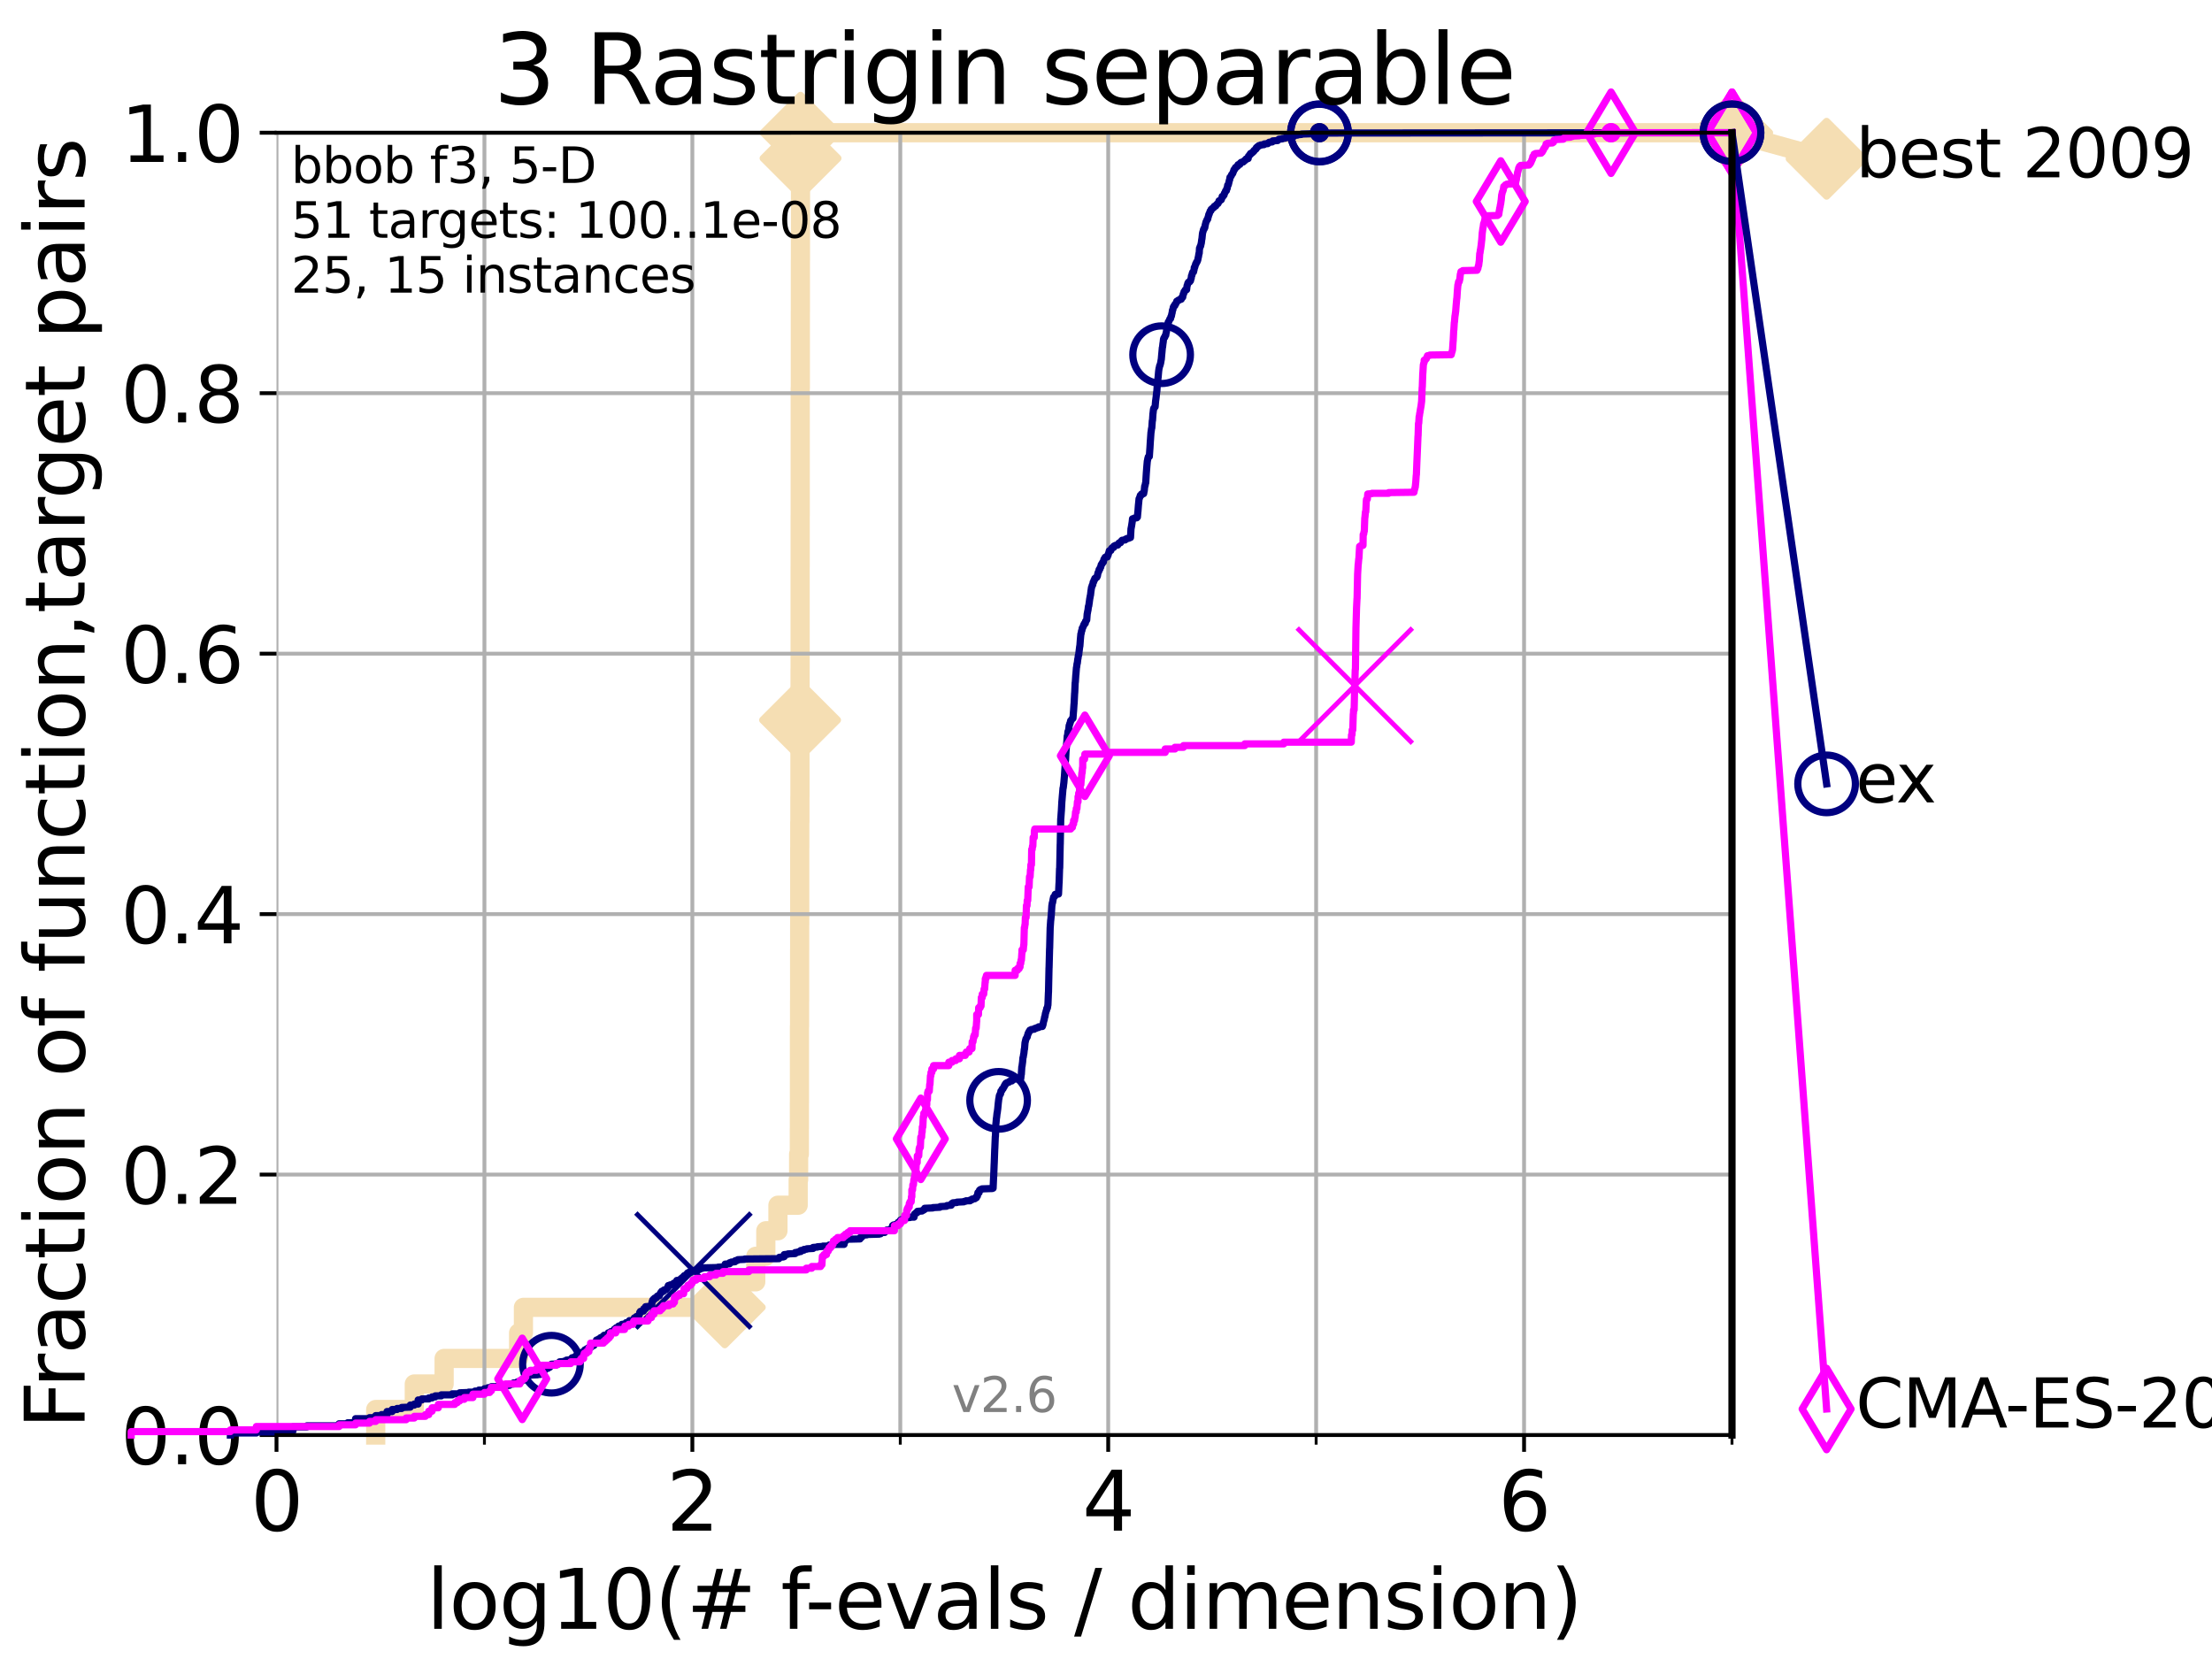 <?xml version="1.0" encoding="utf-8" standalone="no"?>
<!DOCTYPE svg PUBLIC "-//W3C//DTD SVG 1.1//EN"
  "http://www.w3.org/Graphics/SVG/1.1/DTD/svg11.dtd">
<svg xmlns:xlink="http://www.w3.org/1999/xlink" width="460.8pt" height="345.6pt" viewBox="0 0 460.8 345.6" xmlns="http://www.w3.org/2000/svg" version="1.1">
 <defs>
  <style type="text/css">*{stroke-linejoin: round; stroke-linecap: butt}</style>
 </defs>
 <g id="figure_1">
  <g id="patch_1">
   <path d="M 0 345.6 
L 460.8 345.6 
L 460.8 0 
L 0 0 
z
" style="fill: #ffffff"/>
  </g>
  <g id="axes_1">
   <g id="patch_2">
    <path d="M 57.6 298.944 
L 360.806 298.944 
L 360.806 27.648 
L 57.6 27.648 
z
" style="fill: #ffffff"/>
   </g>
   <g id="line2d_1">
    <path d="M 78.267 298.944 
L 78.267 293.624 
L 86.307 293.624 
L 86.307 288.305 
L 92.52 288.305 
L 92.52 282.985 
L 108.034 282.985 
L 108.034 277.666 
L 109.038 277.666 
L 109.038 272.346 
L 150.985 272.346 
L 150.985 267.027 
L 157.438 267.027 
L 157.438 261.707 
L 159.535 261.707 
L 159.535 256.388 
L 162.06 256.388 
L 162.06 251.068 
L 166.275 251.068 
L 166.275 245.749 
L 166.368 245.749 
L 166.368 240.429 
L 166.518 240.429 
L 166.518 235.11 
L 166.53 235.11 
L 166.53 229.79 
L 166.541 229.79 
L 166.541 213.832 
L 166.564 213.832 
L 166.564 208.512 
L 166.576 208.512 
L 166.576 197.873 
L 166.587 197.873 
L 166.587 192.553 
L 166.599 192.553 
L 166.599 176.595 
L 166.61 176.595 
L 166.61 171.275 
L 166.633 171.275 
L 166.633 165.956 
L 166.644 165.956 
L 166.644 155.317 
L 166.656 155.317 
L 166.656 149.997 
L 166.667 149.997 
L 166.667 139.358 
L 166.679 139.358 
L 166.679 118.08 
L 166.69 118.08 
L 166.69 107.441 
L 166.701 107.441 
L 166.701 80.843 
L 166.724 80.843 
L 166.724 64.885 
L 166.735 64.885 
L 166.735 54.246 
L 166.747 54.246 
L 166.747 48.926 
L 166.758 48.926 
L 166.758 32.968 
L 166.77 32.968 
L 166.77 27.648 
L 360.806 27.648 
" style="fill: none; stroke: #f5deb3; stroke-width: 4; stroke-linecap: square"/>
   </g>
   <g id="line2d_2">
    <defs>
     <path id="m2f85d51ee5" d="M -0 7.778 
L 7.778 0 
L 0 -7.778 
L -7.778 -0 
z
" style="stroke: #f5deb3; stroke-width: 1.5; stroke-linejoin: miter"/>
    </defs>
    <g>
     <use xlink:href="#m2f85d51ee5" x="150.985" y="272.346" style="fill: #f5deb3; stroke: #f5deb3; stroke-width: 1.5; stroke-linejoin: miter"/>
     <use xlink:href="#m2f85d51ee5" x="166.667" y="149.997" style="fill: #f5deb3; stroke: #f5deb3; stroke-width: 1.5; stroke-linejoin: miter"/>
     <use xlink:href="#m2f85d51ee5" x="166.77" y="32.968" style="fill: #f5deb3; stroke: #f5deb3; stroke-width: 1.5; stroke-linejoin: miter"/>
     <use xlink:href="#m2f85d51ee5" x="166.77" y="27.648" style="fill: #f5deb3; stroke: #f5deb3; stroke-width: 1.5; stroke-linejoin: miter"/>
     <use xlink:href="#m2f85d51ee5" x="360.806" y="27.648" style="fill: #f5deb3; stroke: #f5deb3; stroke-width: 1.5; stroke-linejoin: miter"/>
    </g>
   </g>
   <g id="line2d_3">
    <path style="fill: none; stroke: #f5deb3; stroke-width: 4; stroke-linecap: square"/>
    <g/>
   </g>
   <g id="line2d_4">
    <path d="M 360.806 27.648 
L 380.515 33.074 
" style="fill: none; stroke: #f5deb3; stroke-width: 4; stroke-linecap: square"/>
    <g>
     <use xlink:href="#m2f85d51ee5" x="360.806" y="27.648" style="fill: #f5deb3; stroke: #f5deb3; stroke-width: 1.5; stroke-linejoin: miter"/>
     <use xlink:href="#m2f85d51ee5" x="380.515" y="33.074" style="fill: #f5deb3; stroke: #f5deb3; stroke-width: 1.5; stroke-linejoin: miter"/>
    </g>
   </g>
   <g id="matplotlib.axis_1">
    <g id="xtick_1">
     <g id="line2d_5">
      <path d="M 57.6 298.944 
L 57.6 27.648 
" clip-path="url(#p943a37119a)" style="fill: none; stroke: #b0b0b0; stroke-width: 0.8; stroke-linecap: square"/>
     </g>
     <g id="line2d_6">
      <defs>
       <path id="m783a5fd8e8" d="M 0 0 
L 0 3.5 
" style="stroke: #000000; stroke-width: 0.8"/>
      </defs>
      <g>
       <use xlink:href="#m783a5fd8e8" x="57.6" y="298.944" style="stroke: #000000; stroke-width: 0.8"/>
      </g>
     </g>
     <g id="text_1">
      <!-- 0 -->
      <g transform="translate(52.192 318.861)scale(0.17 -0.17)">
       <defs>
        <path id="DejaVuSans-30" d="M 2034 4250 
Q 1547 4250 1301 3770 
Q 1056 3291 1056 2328 
Q 1056 1369 1301 889 
Q 1547 409 2034 409 
Q 2525 409 2770 889 
Q 3016 1369 3016 2328 
Q 3016 3291 2770 3770 
Q 2525 4250 2034 4250 
z
M 2034 4750 
Q 2819 4750 3233 4129 
Q 3647 3509 3647 2328 
Q 3647 1150 3233 529 
Q 2819 -91 2034 -91 
Q 1250 -91 836 529 
Q 422 1150 422 2328 
Q 422 3509 836 4129 
Q 1250 4750 2034 4750 
z
" transform="scale(0.016)"/>
       </defs>
       <use xlink:href="#DejaVuSans-30"/>
      </g>
     </g>
    </g>
    <g id="xtick_2">
     <g id="line2d_7">
      <path d="M 144.23 298.944 
L 144.23 27.648 
" clip-path="url(#p943a37119a)" style="fill: none; stroke: #b0b0b0; stroke-width: 0.8; stroke-linecap: square"/>
     </g>
     <g id="line2d_8">
      <g>
       <use xlink:href="#m783a5fd8e8" x="144.23" y="298.944" style="stroke: #000000; stroke-width: 0.8"/>
      </g>
     </g>
     <g id="text_2">
      <!-- 2 -->
      <g transform="translate(138.822 318.861)scale(0.17 -0.17)">
       <defs>
        <path id="DejaVuSans-32" d="M 1228 531 
L 3431 531 
L 3431 0 
L 469 0 
L 469 531 
Q 828 903 1448 1529 
Q 2069 2156 2228 2338 
Q 2531 2678 2651 2914 
Q 2772 3150 2772 3378 
Q 2772 3750 2511 3984 
Q 2250 4219 1831 4219 
Q 1534 4219 1204 4116 
Q 875 4013 500 3803 
L 500 4441 
Q 881 4594 1212 4672 
Q 1544 4750 1819 4750 
Q 2544 4750 2975 4387 
Q 3406 4025 3406 3419 
Q 3406 3131 3298 2873 
Q 3191 2616 2906 2266 
Q 2828 2175 2409 1742 
Q 1991 1309 1228 531 
z
" transform="scale(0.016)"/>
       </defs>
       <use xlink:href="#DejaVuSans-32"/>
      </g>
     </g>
    </g>
    <g id="xtick_3">
     <g id="line2d_9">
      <path d="M 230.861 298.944 
L 230.861 27.648 
" clip-path="url(#p943a37119a)" style="fill: none; stroke: #b0b0b0; stroke-width: 0.8; stroke-linecap: square"/>
     </g>
     <g id="line2d_10">
      <g>
       <use xlink:href="#m783a5fd8e8" x="230.861" y="298.944" style="stroke: #000000; stroke-width: 0.8"/>
      </g>
     </g>
     <g id="text_3">
      <!-- 4 -->
      <g transform="translate(225.453 318.861)scale(0.17 -0.17)">
       <defs>
        <path id="DejaVuSans-34" d="M 2419 4116 
L 825 1625 
L 2419 1625 
L 2419 4116 
z
M 2253 4666 
L 3047 4666 
L 3047 1625 
L 3713 1625 
L 3713 1100 
L 3047 1100 
L 3047 0 
L 2419 0 
L 2419 1100 
L 313 1100 
L 313 1709 
L 2253 4666 
z
" transform="scale(0.016)"/>
       </defs>
       <use xlink:href="#DejaVuSans-34"/>
      </g>
     </g>
    </g>
    <g id="xtick_4">
     <g id="line2d_11">
      <path d="M 317.491 298.944 
L 317.491 27.648 
" clip-path="url(#p943a37119a)" style="fill: none; stroke: #b0b0b0; stroke-width: 0.8; stroke-linecap: square"/>
     </g>
     <g id="line2d_12">
      <g>
       <use xlink:href="#m783a5fd8e8" x="317.491" y="298.944" style="stroke: #000000; stroke-width: 0.8"/>
      </g>
     </g>
     <g id="text_4">
      <!-- 6 -->
      <g transform="translate(312.083 318.861)scale(0.17 -0.17)">
       <defs>
        <path id="DejaVuSans-36" d="M 2113 2584 
Q 1688 2584 1439 2293 
Q 1191 2003 1191 1497 
Q 1191 994 1439 701 
Q 1688 409 2113 409 
Q 2538 409 2786 701 
Q 3034 994 3034 1497 
Q 3034 2003 2786 2293 
Q 2538 2584 2113 2584 
z
M 3366 4563 
L 3366 3988 
Q 3128 4100 2886 4159 
Q 2644 4219 2406 4219 
Q 1781 4219 1451 3797 
Q 1122 3375 1075 2522 
Q 1259 2794 1537 2939 
Q 1816 3084 2150 3084 
Q 2853 3084 3261 2657 
Q 3669 2231 3669 1497 
Q 3669 778 3244 343 
Q 2819 -91 2113 -91 
Q 1303 -91 875 529 
Q 447 1150 447 2328 
Q 447 3434 972 4092 
Q 1497 4750 2381 4750 
Q 2619 4750 2861 4703 
Q 3103 4656 3366 4563 
z
" transform="scale(0.016)"/>
       </defs>
       <use xlink:href="#DejaVuSans-36"/>
      </g>
     </g>
    </g>
    <g id="xtick_5">
     <g id="line2d_13">
      <path d="M 100.915 298.944 
L 100.915 27.648 
" clip-path="url(#p943a37119a)" style="fill: none; stroke: #b0b0b0; stroke-width: 0.8; stroke-linecap: square"/>
     </g>
     <g id="line2d_14">
      <defs>
       <path id="ma9b846761f" d="M 0 0 
L 0 2 
" style="stroke: #000000; stroke-width: 0.6"/>
      </defs>
      <g>
       <use xlink:href="#ma9b846761f" x="100.915" y="298.944" style="stroke: #000000; stroke-width: 0.6"/>
      </g>
     </g>
    </g>
    <g id="xtick_6">
     <g id="line2d_15">
      <path d="M 187.546 298.944 
L 187.546 27.648 
" clip-path="url(#p943a37119a)" style="fill: none; stroke: #b0b0b0; stroke-width: 0.8; stroke-linecap: square"/>
     </g>
     <g id="line2d_16">
      <g>
       <use xlink:href="#ma9b846761f" x="187.546" y="298.944" style="stroke: #000000; stroke-width: 0.6"/>
      </g>
     </g>
    </g>
    <g id="xtick_7">
     <g id="line2d_17">
      <path d="M 274.176 298.944 
L 274.176 27.648 
" clip-path="url(#p943a37119a)" style="fill: none; stroke: #b0b0b0; stroke-width: 0.8; stroke-linecap: square"/>
     </g>
     <g id="line2d_18">
      <g>
       <use xlink:href="#ma9b846761f" x="274.176" y="298.944" style="stroke: #000000; stroke-width: 0.6"/>
      </g>
     </g>
    </g>
    <g id="xtick_8">
     <g id="line2d_19">
      <path d="M 360.806 298.944 
L 360.806 27.648 
" clip-path="url(#p943a37119a)" style="fill: none; stroke: #b0b0b0; stroke-width: 0.8; stroke-linecap: square"/>
     </g>
     <g id="line2d_20">
      <g>
       <use xlink:href="#ma9b846761f" x="360.806" y="298.944" style="stroke: #000000; stroke-width: 0.6"/>
      </g>
     </g>
    </g>
    <g id="text_5">
     <!-- log10(# f-evals / dimension) -->
     <g transform="translate(88.823 339.314)scale(0.17 -0.17)">
      <defs>
       <path id="DejaVuSans-6c" d="M 603 4863 
L 1178 4863 
L 1178 0 
L 603 0 
L 603 4863 
z
" transform="scale(0.016)"/>
       <path id="DejaVuSans-6f" d="M 1959 3097 
Q 1497 3097 1228 2736 
Q 959 2375 959 1747 
Q 959 1119 1226 758 
Q 1494 397 1959 397 
Q 2419 397 2687 759 
Q 2956 1122 2956 1747 
Q 2956 2369 2687 2733 
Q 2419 3097 1959 3097 
z
M 1959 3584 
Q 2709 3584 3137 3096 
Q 3566 2609 3566 1747 
Q 3566 888 3137 398 
Q 2709 -91 1959 -91 
Q 1206 -91 779 398 
Q 353 888 353 1747 
Q 353 2609 779 3096 
Q 1206 3584 1959 3584 
z
" transform="scale(0.016)"/>
       <path id="DejaVuSans-67" d="M 2906 1791 
Q 2906 2416 2648 2759 
Q 2391 3103 1925 3103 
Q 1463 3103 1205 2759 
Q 947 2416 947 1791 
Q 947 1169 1205 825 
Q 1463 481 1925 481 
Q 2391 481 2648 825 
Q 2906 1169 2906 1791 
z
M 3481 434 
Q 3481 -459 3084 -895 
Q 2688 -1331 1869 -1331 
Q 1566 -1331 1297 -1286 
Q 1028 -1241 775 -1147 
L 775 -588 
Q 1028 -725 1275 -790 
Q 1522 -856 1778 -856 
Q 2344 -856 2625 -561 
Q 2906 -266 2906 331 
L 2906 616 
Q 2728 306 2450 153 
Q 2172 0 1784 0 
Q 1141 0 747 490 
Q 353 981 353 1791 
Q 353 2603 747 3093 
Q 1141 3584 1784 3584 
Q 2172 3584 2450 3431 
Q 2728 3278 2906 2969 
L 2906 3500 
L 3481 3500 
L 3481 434 
z
" transform="scale(0.016)"/>
       <path id="DejaVuSans-31" d="M 794 531 
L 1825 531 
L 1825 4091 
L 703 3866 
L 703 4441 
L 1819 4666 
L 2450 4666 
L 2450 531 
L 3481 531 
L 3481 0 
L 794 0 
L 794 531 
z
" transform="scale(0.016)"/>
       <path id="DejaVuSans-28" d="M 1984 4856 
Q 1566 4138 1362 3434 
Q 1159 2731 1159 2009 
Q 1159 1288 1364 580 
Q 1569 -128 1984 -844 
L 1484 -844 
Q 1016 -109 783 600 
Q 550 1309 550 2009 
Q 550 2706 781 3412 
Q 1013 4119 1484 4856 
L 1984 4856 
z
" transform="scale(0.016)"/>
       <path id="DejaVuSans-23" d="M 3272 2816 
L 2363 2816 
L 2100 1772 
L 3016 1772 
L 3272 2816 
z
M 2803 4594 
L 2478 3297 
L 3391 3297 
L 3719 4594 
L 4219 4594 
L 3897 3297 
L 4872 3297 
L 4872 2816 
L 3775 2816 
L 3519 1772 
L 4513 1772 
L 4513 1294 
L 3397 1294 
L 3072 0 
L 2572 0 
L 2894 1294 
L 1978 1294 
L 1656 0 
L 1153 0 
L 1478 1294 
L 494 1294 
L 494 1772 
L 1594 1772 
L 1856 2816 
L 850 2816 
L 850 3297 
L 1978 3297 
L 2297 4594 
L 2803 4594 
z
" transform="scale(0.016)"/>
       <path id="DejaVuSans-20" transform="scale(0.016)"/>
       <path id="DejaVuSans-66" d="M 2375 4863 
L 2375 4384 
L 1825 4384 
Q 1516 4384 1395 4259 
Q 1275 4134 1275 3809 
L 1275 3500 
L 2222 3500 
L 2222 3053 
L 1275 3053 
L 1275 0 
L 697 0 
L 697 3053 
L 147 3053 
L 147 3500 
L 697 3500 
L 697 3744 
Q 697 4328 969 4595 
Q 1241 4863 1831 4863 
L 2375 4863 
z
" transform="scale(0.016)"/>
       <path id="DejaVuSans-2d" d="M 313 2009 
L 1997 2009 
L 1997 1497 
L 313 1497 
L 313 2009 
z
" transform="scale(0.016)"/>
       <path id="DejaVuSans-65" d="M 3597 1894 
L 3597 1613 
L 953 1613 
Q 991 1019 1311 708 
Q 1631 397 2203 397 
Q 2534 397 2845 478 
Q 3156 559 3463 722 
L 3463 178 
Q 3153 47 2828 -22 
Q 2503 -91 2169 -91 
Q 1331 -91 842 396 
Q 353 884 353 1716 
Q 353 2575 817 3079 
Q 1281 3584 2069 3584 
Q 2775 3584 3186 3129 
Q 3597 2675 3597 1894 
z
M 3022 2063 
Q 3016 2534 2758 2815 
Q 2500 3097 2075 3097 
Q 1594 3097 1305 2825 
Q 1016 2553 972 2059 
L 3022 2063 
z
" transform="scale(0.016)"/>
       <path id="DejaVuSans-76" d="M 191 3500 
L 800 3500 
L 1894 563 
L 2988 3500 
L 3597 3500 
L 2284 0 
L 1503 0 
L 191 3500 
z
" transform="scale(0.016)"/>
       <path id="DejaVuSans-61" d="M 2194 1759 
Q 1497 1759 1228 1600 
Q 959 1441 959 1056 
Q 959 750 1161 570 
Q 1363 391 1709 391 
Q 2188 391 2477 730 
Q 2766 1069 2766 1631 
L 2766 1759 
L 2194 1759 
z
M 3341 1997 
L 3341 0 
L 2766 0 
L 2766 531 
Q 2569 213 2275 61 
Q 1981 -91 1556 -91 
Q 1019 -91 701 211 
Q 384 513 384 1019 
Q 384 1609 779 1909 
Q 1175 2209 1959 2209 
L 2766 2209 
L 2766 2266 
Q 2766 2663 2505 2880 
Q 2244 3097 1772 3097 
Q 1472 3097 1187 3025 
Q 903 2953 641 2809 
L 641 3341 
Q 956 3463 1253 3523 
Q 1550 3584 1831 3584 
Q 2591 3584 2966 3190 
Q 3341 2797 3341 1997 
z
" transform="scale(0.016)"/>
       <path id="DejaVuSans-73" d="M 2834 3397 
L 2834 2853 
Q 2591 2978 2328 3040 
Q 2066 3103 1784 3103 
Q 1356 3103 1142 2972 
Q 928 2841 928 2578 
Q 928 2378 1081 2264 
Q 1234 2150 1697 2047 
L 1894 2003 
Q 2506 1872 2764 1633 
Q 3022 1394 3022 966 
Q 3022 478 2636 193 
Q 2250 -91 1575 -91 
Q 1294 -91 989 -36 
Q 684 19 347 128 
L 347 722 
Q 666 556 975 473 
Q 1284 391 1588 391 
Q 1994 391 2212 530 
Q 2431 669 2431 922 
Q 2431 1156 2273 1281 
Q 2116 1406 1581 1522 
L 1381 1569 
Q 847 1681 609 1914 
Q 372 2147 372 2553 
Q 372 3047 722 3315 
Q 1072 3584 1716 3584 
Q 2034 3584 2315 3537 
Q 2597 3491 2834 3397 
z
" transform="scale(0.016)"/>
       <path id="DejaVuSans-2f" d="M 1625 4666 
L 2156 4666 
L 531 -594 
L 0 -594 
L 1625 4666 
z
" transform="scale(0.016)"/>
       <path id="DejaVuSans-64" d="M 2906 2969 
L 2906 4863 
L 3481 4863 
L 3481 0 
L 2906 0 
L 2906 525 
Q 2725 213 2448 61 
Q 2172 -91 1784 -91 
Q 1150 -91 751 415 
Q 353 922 353 1747 
Q 353 2572 751 3078 
Q 1150 3584 1784 3584 
Q 2172 3584 2448 3432 
Q 2725 3281 2906 2969 
z
M 947 1747 
Q 947 1113 1208 752 
Q 1469 391 1925 391 
Q 2381 391 2643 752 
Q 2906 1113 2906 1747 
Q 2906 2381 2643 2742 
Q 2381 3103 1925 3103 
Q 1469 3103 1208 2742 
Q 947 2381 947 1747 
z
" transform="scale(0.016)"/>
       <path id="DejaVuSans-69" d="M 603 3500 
L 1178 3500 
L 1178 0 
L 603 0 
L 603 3500 
z
M 603 4863 
L 1178 4863 
L 1178 4134 
L 603 4134 
L 603 4863 
z
" transform="scale(0.016)"/>
       <path id="DejaVuSans-6d" d="M 3328 2828 
Q 3544 3216 3844 3400 
Q 4144 3584 4550 3584 
Q 5097 3584 5394 3201 
Q 5691 2819 5691 2113 
L 5691 0 
L 5113 0 
L 5113 2094 
Q 5113 2597 4934 2840 
Q 4756 3084 4391 3084 
Q 3944 3084 3684 2787 
Q 3425 2491 3425 1978 
L 3425 0 
L 2847 0 
L 2847 2094 
Q 2847 2600 2669 2842 
Q 2491 3084 2119 3084 
Q 1678 3084 1418 2786 
Q 1159 2488 1159 1978 
L 1159 0 
L 581 0 
L 581 3500 
L 1159 3500 
L 1159 2956 
Q 1356 3278 1631 3431 
Q 1906 3584 2284 3584 
Q 2666 3584 2933 3390 
Q 3200 3197 3328 2828 
z
" transform="scale(0.016)"/>
       <path id="DejaVuSans-6e" d="M 3513 2113 
L 3513 0 
L 2938 0 
L 2938 2094 
Q 2938 2591 2744 2837 
Q 2550 3084 2163 3084 
Q 1697 3084 1428 2787 
Q 1159 2491 1159 1978 
L 1159 0 
L 581 0 
L 581 3500 
L 1159 3500 
L 1159 2956 
Q 1366 3272 1645 3428 
Q 1925 3584 2291 3584 
Q 2894 3584 3203 3211 
Q 3513 2838 3513 2113 
z
" transform="scale(0.016)"/>
       <path id="DejaVuSans-29" d="M 513 4856 
L 1013 4856 
Q 1481 4119 1714 3412 
Q 1947 2706 1947 2009 
Q 1947 1309 1714 600 
Q 1481 -109 1013 -844 
L 513 -844 
Q 928 -128 1133 580 
Q 1338 1288 1338 2009 
Q 1338 2731 1133 3434 
Q 928 4138 513 4856 
z
" transform="scale(0.016)"/>
      </defs>
      <use xlink:href="#DejaVuSans-6c"/>
      <use xlink:href="#DejaVuSans-6f" x="27.783"/>
      <use xlink:href="#DejaVuSans-67" x="88.965"/>
      <use xlink:href="#DejaVuSans-31" x="152.441"/>
      <use xlink:href="#DejaVuSans-30" x="216.064"/>
      <use xlink:href="#DejaVuSans-28" x="279.688"/>
      <use xlink:href="#DejaVuSans-23" x="318.701"/>
      <use xlink:href="#DejaVuSans-20" x="402.49"/>
      <use xlink:href="#DejaVuSans-66" x="434.277"/>
      <use xlink:href="#DejaVuSans-2d" x="463.982"/>
      <use xlink:href="#DejaVuSans-65" x="500.066"/>
      <use xlink:href="#DejaVuSans-76" x="561.59"/>
      <use xlink:href="#DejaVuSans-61" x="620.77"/>
      <use xlink:href="#DejaVuSans-6c" x="682.049"/>
      <use xlink:href="#DejaVuSans-73" x="709.832"/>
      <use xlink:href="#DejaVuSans-20" x="761.932"/>
      <use xlink:href="#DejaVuSans-2f" x="793.719"/>
      <use xlink:href="#DejaVuSans-20" x="827.41"/>
      <use xlink:href="#DejaVuSans-64" x="859.197"/>
      <use xlink:href="#DejaVuSans-69" x="922.674"/>
      <use xlink:href="#DejaVuSans-6d" x="950.457"/>
      <use xlink:href="#DejaVuSans-65" x="1047.869"/>
      <use xlink:href="#DejaVuSans-6e" x="1109.393"/>
      <use xlink:href="#DejaVuSans-73" x="1172.771"/>
      <use xlink:href="#DejaVuSans-69" x="1224.871"/>
      <use xlink:href="#DejaVuSans-6f" x="1252.654"/>
      <use xlink:href="#DejaVuSans-6e" x="1313.836"/>
      <use xlink:href="#DejaVuSans-29" x="1377.215"/>
     </g>
    </g>
   </g>
   <g id="matplotlib.axis_2">
    <g id="ytick_1">
     <g id="line2d_21">
      <path d="M 57.6 298.944 
L 360.806 298.944 
" clip-path="url(#p943a37119a)" style="fill: none; stroke: #b0b0b0; stroke-width: 0.8; stroke-linecap: square"/>
     </g>
     <g id="line2d_22">
      <defs>
       <path id="md5156dfb69" d="M 0 0 
L -3.5 0 
" style="stroke: #000000; stroke-width: 0.8"/>
      </defs>
      <g>
       <use xlink:href="#md5156dfb69" x="57.6" y="298.944" style="stroke: #000000; stroke-width: 0.8"/>
      </g>
     </g>
     <g id="text_6">
      <!-- 0.0 -->
      <g transform="translate(25.155 305.023)scale(0.16 -0.16)">
       <defs>
        <path id="DejaVuSans-2e" d="M 684 794 
L 1344 794 
L 1344 0 
L 684 0 
L 684 794 
z
" transform="scale(0.016)"/>
       </defs>
       <use xlink:href="#DejaVuSans-30"/>
       <use xlink:href="#DejaVuSans-2e" x="63.623"/>
       <use xlink:href="#DejaVuSans-30" x="95.41"/>
      </g>
     </g>
    </g>
    <g id="ytick_2">
     <g id="line2d_23">
      <path d="M 57.6 244.685 
L 360.806 244.685 
" clip-path="url(#p943a37119a)" style="fill: none; stroke: #b0b0b0; stroke-width: 0.8; stroke-linecap: square"/>
     </g>
     <g id="line2d_24">
      <g>
       <use xlink:href="#md5156dfb69" x="57.6" y="244.685" style="stroke: #000000; stroke-width: 0.8"/>
      </g>
     </g>
     <g id="text_7">
      <!-- 0.2 -->
      <g transform="translate(25.155 250.764)scale(0.16 -0.16)">
       <use xlink:href="#DejaVuSans-30"/>
       <use xlink:href="#DejaVuSans-2e" x="63.623"/>
       <use xlink:href="#DejaVuSans-32" x="95.41"/>
      </g>
     </g>
    </g>
    <g id="ytick_3">
     <g id="line2d_25">
      <path d="M 57.6 190.426 
L 360.806 190.426 
" clip-path="url(#p943a37119a)" style="fill: none; stroke: #b0b0b0; stroke-width: 0.8; stroke-linecap: square"/>
     </g>
     <g id="line2d_26">
      <g>
       <use xlink:href="#md5156dfb69" x="57.6" y="190.426" style="stroke: #000000; stroke-width: 0.8"/>
      </g>
     </g>
     <g id="text_8">
      <!-- 0.4 -->
      <g transform="translate(25.155 196.504)scale(0.16 -0.16)">
       <use xlink:href="#DejaVuSans-30"/>
       <use xlink:href="#DejaVuSans-2e" x="63.623"/>
       <use xlink:href="#DejaVuSans-34" x="95.41"/>
      </g>
     </g>
    </g>
    <g id="ytick_4">
     <g id="line2d_27">
      <path d="M 57.6 136.166 
L 360.806 136.166 
" clip-path="url(#p943a37119a)" style="fill: none; stroke: #b0b0b0; stroke-width: 0.8; stroke-linecap: square"/>
     </g>
     <g id="line2d_28">
      <g>
       <use xlink:href="#md5156dfb69" x="57.6" y="136.166" style="stroke: #000000; stroke-width: 0.8"/>
      </g>
     </g>
     <g id="text_9">
      <!-- 0.6 -->
      <g transform="translate(25.155 142.245)scale(0.16 -0.16)">
       <use xlink:href="#DejaVuSans-30"/>
       <use xlink:href="#DejaVuSans-2e" x="63.623"/>
       <use xlink:href="#DejaVuSans-36" x="95.41"/>
      </g>
     </g>
    </g>
    <g id="ytick_5">
     <g id="line2d_29">
      <path d="M 57.6 81.907 
L 360.806 81.907 
" clip-path="url(#p943a37119a)" style="fill: none; stroke: #b0b0b0; stroke-width: 0.8; stroke-linecap: square"/>
     </g>
     <g id="line2d_30">
      <g>
       <use xlink:href="#md5156dfb69" x="57.6" y="81.907" style="stroke: #000000; stroke-width: 0.8"/>
      </g>
     </g>
     <g id="text_10">
      <!-- 0.8 -->
      <g transform="translate(25.155 87.986)scale(0.16 -0.16)">
       <defs>
        <path id="DejaVuSans-38" d="M 2034 2216 
Q 1584 2216 1326 1975 
Q 1069 1734 1069 1313 
Q 1069 891 1326 650 
Q 1584 409 2034 409 
Q 2484 409 2743 651 
Q 3003 894 3003 1313 
Q 3003 1734 2745 1975 
Q 2488 2216 2034 2216 
z
M 1403 2484 
Q 997 2584 770 2862 
Q 544 3141 544 3541 
Q 544 4100 942 4425 
Q 1341 4750 2034 4750 
Q 2731 4750 3128 4425 
Q 3525 4100 3525 3541 
Q 3525 3141 3298 2862 
Q 3072 2584 2669 2484 
Q 3125 2378 3379 2068 
Q 3634 1759 3634 1313 
Q 3634 634 3220 271 
Q 2806 -91 2034 -91 
Q 1263 -91 848 271 
Q 434 634 434 1313 
Q 434 1759 690 2068 
Q 947 2378 1403 2484 
z
M 1172 3481 
Q 1172 3119 1398 2916 
Q 1625 2713 2034 2713 
Q 2441 2713 2670 2916 
Q 2900 3119 2900 3481 
Q 2900 3844 2670 4047 
Q 2441 4250 2034 4250 
Q 1625 4250 1398 4047 
Q 1172 3844 1172 3481 
z
" transform="scale(0.016)"/>
       </defs>
       <use xlink:href="#DejaVuSans-30"/>
       <use xlink:href="#DejaVuSans-2e" x="63.623"/>
       <use xlink:href="#DejaVuSans-38" x="95.41"/>
      </g>
     </g>
    </g>
    <g id="ytick_6">
     <g id="line2d_31">
      <path d="M 57.6 27.648 
L 360.806 27.648 
" clip-path="url(#p943a37119a)" style="fill: none; stroke: #b0b0b0; stroke-width: 0.8; stroke-linecap: square"/>
     </g>
     <g id="line2d_32">
      <g>
       <use xlink:href="#md5156dfb69" x="57.6" y="27.648" style="stroke: #000000; stroke-width: 0.8"/>
      </g>
     </g>
     <g id="text_11">
      <!-- 1.0 -->
      <g transform="translate(25.155 33.727)scale(0.16 -0.16)">
       <use xlink:href="#DejaVuSans-31"/>
       <use xlink:href="#DejaVuSans-2e" x="63.623"/>
       <use xlink:href="#DejaVuSans-30" x="95.41"/>
      </g>
     </g>
    </g>
    <g id="text_12">
     <!-- Fraction of function,target pairs -->
     <g transform="translate(17.62 297.681)rotate(-90)scale(0.17 -0.17)">
      <defs>
       <path id="DejaVuSans-46" d="M 628 4666 
L 3309 4666 
L 3309 4134 
L 1259 4134 
L 1259 2759 
L 3109 2759 
L 3109 2228 
L 1259 2228 
L 1259 0 
L 628 0 
L 628 4666 
z
" transform="scale(0.016)"/>
       <path id="DejaVuSans-72" d="M 2631 2963 
Q 2534 3019 2420 3045 
Q 2306 3072 2169 3072 
Q 1681 3072 1420 2755 
Q 1159 2438 1159 1844 
L 1159 0 
L 581 0 
L 581 3500 
L 1159 3500 
L 1159 2956 
Q 1341 3275 1631 3429 
Q 1922 3584 2338 3584 
Q 2397 3584 2469 3576 
Q 2541 3569 2628 3553 
L 2631 2963 
z
" transform="scale(0.016)"/>
       <path id="DejaVuSans-63" d="M 3122 3366 
L 3122 2828 
Q 2878 2963 2633 3030 
Q 2388 3097 2138 3097 
Q 1578 3097 1268 2742 
Q 959 2388 959 1747 
Q 959 1106 1268 751 
Q 1578 397 2138 397 
Q 2388 397 2633 464 
Q 2878 531 3122 666 
L 3122 134 
Q 2881 22 2623 -34 
Q 2366 -91 2075 -91 
Q 1284 -91 818 406 
Q 353 903 353 1747 
Q 353 2603 823 3093 
Q 1294 3584 2113 3584 
Q 2378 3584 2631 3529 
Q 2884 3475 3122 3366 
z
" transform="scale(0.016)"/>
       <path id="DejaVuSans-74" d="M 1172 4494 
L 1172 3500 
L 2356 3500 
L 2356 3053 
L 1172 3053 
L 1172 1153 
Q 1172 725 1289 603 
Q 1406 481 1766 481 
L 2356 481 
L 2356 0 
L 1766 0 
Q 1100 0 847 248 
Q 594 497 594 1153 
L 594 3053 
L 172 3053 
L 172 3500 
L 594 3500 
L 594 4494 
L 1172 4494 
z
" transform="scale(0.016)"/>
       <path id="DejaVuSans-75" d="M 544 1381 
L 544 3500 
L 1119 3500 
L 1119 1403 
Q 1119 906 1312 657 
Q 1506 409 1894 409 
Q 2359 409 2629 706 
Q 2900 1003 2900 1516 
L 2900 3500 
L 3475 3500 
L 3475 0 
L 2900 0 
L 2900 538 
Q 2691 219 2414 64 
Q 2138 -91 1772 -91 
Q 1169 -91 856 284 
Q 544 659 544 1381 
z
M 1991 3584 
L 1991 3584 
z
" transform="scale(0.016)"/>
       <path id="DejaVuSans-2c" d="M 750 794 
L 1409 794 
L 1409 256 
L 897 -744 
L 494 -744 
L 750 256 
L 750 794 
z
" transform="scale(0.016)"/>
       <path id="DejaVuSans-70" d="M 1159 525 
L 1159 -1331 
L 581 -1331 
L 581 3500 
L 1159 3500 
L 1159 2969 
Q 1341 3281 1617 3432 
Q 1894 3584 2278 3584 
Q 2916 3584 3314 3078 
Q 3713 2572 3713 1747 
Q 3713 922 3314 415 
Q 2916 -91 2278 -91 
Q 1894 -91 1617 61 
Q 1341 213 1159 525 
z
M 3116 1747 
Q 3116 2381 2855 2742 
Q 2594 3103 2138 3103 
Q 1681 3103 1420 2742 
Q 1159 2381 1159 1747 
Q 1159 1113 1420 752 
Q 1681 391 2138 391 
Q 2594 391 2855 752 
Q 3116 1113 3116 1747 
z
" transform="scale(0.016)"/>
      </defs>
      <use xlink:href="#DejaVuSans-46"/>
      <use xlink:href="#DejaVuSans-72" x="50.27"/>
      <use xlink:href="#DejaVuSans-61" x="91.383"/>
      <use xlink:href="#DejaVuSans-63" x="152.662"/>
      <use xlink:href="#DejaVuSans-74" x="207.643"/>
      <use xlink:href="#DejaVuSans-69" x="246.852"/>
      <use xlink:href="#DejaVuSans-6f" x="274.635"/>
      <use xlink:href="#DejaVuSans-6e" x="335.816"/>
      <use xlink:href="#DejaVuSans-20" x="399.195"/>
      <use xlink:href="#DejaVuSans-6f" x="430.982"/>
      <use xlink:href="#DejaVuSans-66" x="492.164"/>
      <use xlink:href="#DejaVuSans-20" x="527.369"/>
      <use xlink:href="#DejaVuSans-66" x="559.156"/>
      <use xlink:href="#DejaVuSans-75" x="594.361"/>
      <use xlink:href="#DejaVuSans-6e" x="657.74"/>
      <use xlink:href="#DejaVuSans-63" x="721.119"/>
      <use xlink:href="#DejaVuSans-74" x="776.1"/>
      <use xlink:href="#DejaVuSans-69" x="815.309"/>
      <use xlink:href="#DejaVuSans-6f" x="843.092"/>
      <use xlink:href="#DejaVuSans-6e" x="904.273"/>
      <use xlink:href="#DejaVuSans-2c" x="967.652"/>
      <use xlink:href="#DejaVuSans-74" x="999.439"/>
      <use xlink:href="#DejaVuSans-61" x="1038.648"/>
      <use xlink:href="#DejaVuSans-72" x="1099.928"/>
      <use xlink:href="#DejaVuSans-67" x="1139.291"/>
      <use xlink:href="#DejaVuSans-65" x="1202.768"/>
      <use xlink:href="#DejaVuSans-74" x="1264.291"/>
      <use xlink:href="#DejaVuSans-20" x="1303.5"/>
      <use xlink:href="#DejaVuSans-70" x="1335.287"/>
      <use xlink:href="#DejaVuSans-61" x="1398.764"/>
      <use xlink:href="#DejaVuSans-69" x="1460.043"/>
      <use xlink:href="#DejaVuSans-72" x="1487.826"/>
      <use xlink:href="#DejaVuSans-73" x="1528.939"/>
     </g>
    </g>
   </g>
   <g id="line2d_33">
    <defs>
     <path id="m4a53fde91e" d="M 0 1.5 
C 0.398 1.5 0.779 1.342 1.061 1.061 
C 1.342 0.779 1.5 0.398 1.5 0 
C 1.5 -0.398 1.342 -0.779 1.061 -1.061 
C 0.779 -1.342 0.398 -1.5 0 -1.5 
C -0.398 -1.5 -0.779 -1.342 -1.061 -1.061 
C -1.342 -0.779 -1.5 -0.398 -1.5 0 
C -1.5 0.398 -1.342 0.779 -1.061 1.061 
C -0.779 1.342 -0.398 1.5 0 1.5 
z
" style="stroke: #f5deb3"/>
    </defs>
    <g>
     <use xlink:href="#m4a53fde91e" x="166.77" y="27.648" style="fill: #f5deb3; stroke: #f5deb3"/>
     <use xlink:href="#m4a53fde91e" x="166.77" y="27.648" style="fill: #f5deb3; stroke: #f5deb3"/>
    </g>
   </g>
   <g id="line2d_34">
    <defs>
     <path id="m50227986cc" d="M 0 1.5 
C 0.398 1.5 0.779 1.342 1.061 1.061 
C 1.342 0.779 1.5 0.398 1.5 0 
C 1.5 -0.398 1.342 -0.779 1.061 -1.061 
C 0.779 -1.342 0.398 -1.5 0 -1.5 
C -0.398 -1.5 -0.779 -1.342 -1.061 -1.061 
C -1.342 -0.779 -1.5 -0.398 -1.5 0 
C -1.5 0.398 -1.342 0.779 -1.061 1.061 
C -0.779 1.342 -0.398 1.5 0 1.5 
z
" style="stroke: #000080"/>
    </defs>
    <g>
     <use xlink:href="#m50227986cc" x="274.869" y="27.648" style="fill: #000080; stroke: #000080"/>
     <use xlink:href="#m50227986cc" x="274.869" y="27.648" style="fill: #000080; stroke: #000080"/>
    </g>
   </g>
   <g id="line2d_35">
    <path d="M 47.991 298.944 
L 47.991 298.518 
L 53.402 298.518 
L 53.402 298.306 
L 57.6 298.306 
L 57.6 298.093 
L 61.03 298.093 
L 61.03 297.242 
L 63.93 297.242 
L 63.93 297.029 
L 70.639 297.029 
L 70.639 296.603 
L 72.432 296.603 
L 72.432 296.391 
L 74.069 296.391 
L 74.069 295.54 
L 76.969 295.54 
L 76.969 295.327 
L 78.267 295.327 
L 78.267 294.901 
L 79.481 294.901 
L 79.481 294.688 
L 80.621 294.688 
L 80.621 294.05 
L 81.696 294.05 
L 81.696 293.624 
L 82.713 293.624 
L 82.713 293.412 
L 83.678 293.412 
L 83.678 293.199 
L 85.471 293.128 
L 85.471 292.702 
L 86.307 292.702 
L 86.307 292.49 
L 87.108 292.49 
L 87.108 291.639 
L 87.876 291.639 
L 87.876 291.426 
L 89.324 291.426 
L 89.324 291.213 
L 90.008 291.213 
L 90.008 291 
L 90.668 291 
L 90.668 290.787 
L 91.923 290.787 
L 91.923 290.575 
L 94.206 290.575 
L 94.206 290.362 
L 95.753 290.362 
L 95.753 290.149 
L 97.635 290.078 
L 97.635 290.007 
L 98.933 290.007 
L 98.933 289.794 
L 99.751 289.794 
L 99.751 289.582 
L 100.915 289.582 
L 100.915 289.298 
L 101.653 289.298 
L 101.653 289.085 
L 102.363 289.085 
L 102.363 288.872 
L 104.345 288.872 
L 104.345 288.66 
L 106.138 288.589 
L 106.138 288.376 
L 106.974 288.305 
L 106.974 288.092 
L 107.775 288.092 
L 107.775 287.879 
L 108.29 287.879 
L 108.29 287.667 
L 108.792 287.667 
L 108.792 287.454 
L 109.28 287.454 
L 109.28 287.241 
L 109.757 287.241 
L 109.757 286.603 
L 110.449 286.532 
L 110.449 286.461 
L 111.972 286.39 
L 111.972 286.319 
L 112.589 286.319 
L 112.589 285.681 
L 112.79 285.681 
L 112.79 285.539 
L 113.381 285.539 
L 113.381 285.326 
L 113.574 285.326 
L 113.574 285.042 
L 114.142 285.042 
L 114.142 284.83 
L 114.51 284.83 
L 114.51 284.404 
L 114.872 284.404 
L 114.872 284.191 
L 116.419 284.12 
L 116.419 283.907 
L 116.584 283.907 
L 116.584 283.695 
L 117.54 283.624 
L 117.54 283.553 
L 118.001 283.482 
L 118.001 283.34 
L 118.89 283.269 
L 118.89 283.127 
L 119.177 283.127 
L 119.177 282.844 
L 119.739 282.773 
L 119.739 282.631 
L 120.013 282.631 
L 120.013 282.418 
L 120.683 282.418 
L 120.683 282.205 
L 120.944 282.205 
L 120.944 281.78 
L 121.582 281.709 
L 121.582 281.496 
L 121.831 281.425 
L 121.831 281.212 
L 122.199 281.212 
L 122.199 280.999 
L 122.559 280.999 
L 122.559 280.787 
L 122.913 280.787 
L 122.913 280.645 
L 123.145 280.645 
L 123.145 280.361 
L 123.714 280.29 
L 123.714 280.077 
L 123.825 280.077 
L 123.936 279.794 
L 124.047 279.794 
L 124.156 279.439 
L 124.265 279.439 
L 124.265 279.155 
L 124.695 279.155 
L 124.695 278.943 
L 125.116 278.872 
L 125.116 278.659 
L 125.527 278.659 
L 125.527 278.446 
L 125.83 278.446 
L 125.83 278.162 
L 126.709 278.091 
L 126.709 277.666 
L 127.087 277.666 
L 127.087 277.524 
L 127.274 277.524 
L 127.274 277.382 
L 128.001 277.311 
L 128.001 276.886 
L 128.266 276.886 
L 128.354 276.602 
L 128.701 276.531 
L 128.701 276.46 
L 128.872 276.46 
L 128.872 276.247 
L 129.458 276.247 
L 129.541 275.893 
L 130.187 275.822 
L 130.187 275.751 
L 130.423 275.751 
L 130.423 275.538 
L 130.888 275.467 
L 130.964 275.325 
L 131.116 275.325 
L 131.116 275.113 
L 132.001 275.113 
L 132.001 274.971 
L 132.145 274.971 
L 132.145 274.545 
L 132.569 274.545 
L 132.569 274.261 
L 132.984 274.261 
L 133.052 273.978 
L 133.188 273.907 
L 133.256 273.41 
L 133.39 273.41 
L 133.39 273.197 
L 134.048 273.127 
L 134.113 272.63 
L 134.495 272.63 
L 134.495 272.204 
L 135.479 272.134 
L 135.479 272.063 
L 135.598 272.063 
L 135.598 271.85 
L 135.776 271.85 
L 135.835 271.212 
L 135.894 271.212 
L 135.952 270.857 
L 136.127 270.857 
L 136.127 270.644 
L 136.357 270.644 
L 136.357 270.431 
L 136.753 270.36 
L 136.809 270.148 
L 136.92 270.077 
L 136.92 270.006 
L 137.359 269.935 
L 137.467 269.58 
L 137.521 269.58 
L 137.628 269.296 
L 137.841 269.226 
L 137.841 269.013 
L 138.207 269.013 
L 138.31 268.729 
L 138.768 268.658 
L 138.819 268.516 
L 138.969 268.445 
L 139.068 268.162 
L 139.167 268.162 
L 139.216 267.807 
L 139.605 267.736 
L 139.605 267.665 
L 140.266 267.594 
L 140.359 267.311 
L 140.951 267.24 
L 140.995 266.743 
L 141.654 266.672 
L 141.654 266.601 
L 141.826 266.53 
L 141.826 266.388 
L 142.08 266.388 
L 142.08 266.176 
L 142.415 266.105 
L 142.415 265.892 
L 142.539 265.892 
L 142.539 265.75 
L 142.986 265.679 
L 142.986 265.466 
L 143.226 265.396 
L 143.226 265.183 
L 143.502 265.112 
L 143.502 265.041 
L 143.927 265.041 
L 143.927 264.828 
L 144.38 264.828 
L 144.38 264.686 
L 145.327 264.615 
L 145.327 264.544 
L 145.678 264.473 
L 145.678 264.403 
L 145.955 264.332 
L 145.955 264.261 
L 146.429 264.19 
L 146.429 264.119 
L 149.567 264.048 
L 149.567 263.977 
L 150.88 263.906 
L 150.88 263.693 
L 151.011 263.693 
L 151.064 263.339 
L 151.983 263.268 
L 151.983 263.055 
L 152.353 262.984 
L 152.353 262.913 
L 153.119 262.842 
L 153.166 262.629 
L 153.651 262.558 
L 153.696 262.417 
L 155.141 262.346 
L 155.141 262.275 
L 162.263 262.204 
L 162.349 261.92 
L 163.164 261.849 
L 163.164 261.778 
L 163.369 261.778 
L 163.369 261.353 
L 164.142 261.282 
L 164.142 261.211 
L 165.659 261.14 
L 165.659 260.927 
L 166.287 260.856 
L 166.287 260.785 
L 166.815 260.714 
L 166.815 260.502 
L 167.461 260.431 
L 167.461 260.289 
L 168.085 260.218 
L 168.085 260.147 
L 169.383 260.076 
L 169.383 259.863 
L 170.29 259.792 
L 170.29 259.721 
L 171.458 259.65 
L 171.458 259.579 
L 172.724 259.579 
L 172.724 259.367 
L 173.486 259.296 
L 173.486 259.225 
L 175.835 259.225 
L 175.835 258.799 
L 175.961 258.799 
L 175.961 258.516 
L 176.141 258.516 
L 176.238 258.161 
L 179.156 258.09 
L 179.191 257.806 
L 179.494 257.735 
L 179.598 257.594 
L 179.615 257.594 
L 179.718 257.31 
L 180.587 257.239 
L 180.587 257.168 
L 183.145 257.097 
L 183.145 257.026 
L 183.432 257.026 
L 183.516 256.742 
L 184.302 256.742 
L 184.382 256.388 
L 184.717 256.317 
L 184.717 256.246 
L 185.505 256.246 
L 185.505 256.033 
L 185.738 255.962 
L 185.738 255.891 
L 185.862 255.891 
L 185.936 255.324 
L 186.132 255.253 
L 186.132 255.182 
L 186.64 255.111 
L 186.64 255.04 
L 187.104 255.04 
L 187.135 254.615 
L 187.425 254.544 
L 187.515 254.402 
L 187.583 254.331 
L 187.583 254.189 
L 187.837 254.118 
L 187.837 254.047 
L 188.33 253.976 
L 188.33 253.905 
L 188.727 253.834 
L 188.79 253.693 
L 189.624 253.622 
L 189.624 253.551 
L 190.412 253.551 
L 190.512 252.912 
L 190.697 252.841 
L 190.755 252.7 
L 191.038 252.629 
L 191.122 252.345 
L 192.071 252.274 
L 192.071 252.203 
L 192.321 252.132 
L 192.321 252.061 
L 192.562 251.99 
L 192.634 251.707 
L 194.34 251.636 
L 194.34 251.565 
L 195.79 251.494 
L 195.867 251.352 
L 197.177 251.281 
L 197.258 251.139 
L 198.161 251.068 
L 198.27 250.714 
L 198.506 250.643 
L 198.506 250.572 
L 199.353 250.501 
L 199.353 250.43 
L 200.796 250.359 
L 200.796 250.288 
L 201.248 250.217 
L 201.248 250.146 
L 202.081 250.146 
L 202.081 250.004 
L 202.466 249.933 
L 202.497 249.792 
L 203.066 249.721 
L 203.107 249.579 
L 203.399 249.508 
L 203.493 249.153 
L 203.607 249.153 
L 203.717 248.444 
L 203.958 248.444 
L 204.049 247.947 
L 204.222 247.877 
L 204.222 247.806 
L 204.561 247.735 
L 204.561 247.664 
L 206.708 247.593 
L 206.708 247.522 
L 206.882 247.522 
L 206.985 245.181 
L 207.001 245.11 
L 207.107 242.415 
L 207.115 242.344 
L 207.225 239.365 
L 207.235 239.294 
L 207.341 236.741 
L 207.363 236.741 
L 207.464 234.046 
L 207.476 234.046 
L 207.578 232.911 
L 207.602 232.84 
L 207.709 231.847 
L 207.732 231.847 
L 207.835 231.067 
L 207.845 230.996 
L 207.955 229.861 
L 207.961 229.79 
L 208.062 228.939 
L 208.094 228.868 
L 208.185 228.23 
L 208.27 228.159 
L 208.309 227.946 
L 208.429 227.875 
L 208.508 227.308 
L 208.668 227.237 
L 208.774 226.882 
L 208.948 226.811 
L 209.056 226.527 
L 209.146 226.457 
L 209.197 226.244 
L 209.305 226.173 
L 209.338 225.96 
L 209.493 225.889 
L 209.535 225.676 
L 209.755 225.605 
L 209.755 225.534 
L 210.14 225.464 
L 210.14 225.393 
L 210.312 225.322 
L 210.312 225.251 
L 210.79 225.18 
L 210.851 224.896 
L 211.389 224.825 
L 211.389 224.754 
L 212.64 224.683 
L 212.728 223.903 
L 212.761 223.832 
L 212.865 222.201 
L 212.904 222.13 
L 213.006 221.35 
L 213.021 221.279 
L 213.097 220.357 
L 213.144 220.286 
L 213.253 219.577 
L 213.285 219.506 
L 213.381 218.584 
L 213.425 218.513 
L 213.533 217.165 
L 213.564 217.094 
L 213.661 216.669 
L 213.686 216.598 
L 213.737 216.385 
L 213.813 216.314 
L 213.908 216.101 
L 213.982 216.03 
L 214.072 215.605 
L 214.124 215.534 
L 214.183 215.25 
L 214.285 215.179 
L 214.365 214.895 
L 214.479 214.825 
L 214.544 214.612 
L 214.839 214.541 
L 214.839 214.47 
L 215.46 214.399 
L 215.519 214.257 
L 215.917 214.186 
L 215.917 214.115 
L 216.369 214.044 
L 216.375 213.902 
L 217.138 213.832 
L 217.241 213.548 
L 217.266 213.477 
L 217.375 212.909 
L 217.387 212.839 
L 217.496 212.484 
L 217.524 212.413 
L 217.617 211.846 
L 217.681 211.775 
L 217.791 211.065 
L 217.834 210.994 
L 217.939 210.569 
L 218.003 210.498 
L 218.059 210.072 
L 218.185 210.001 
L 218.287 209.363 
L 218.301 209.363 
L 218.407 206.739 
L 218.42 206.668 
L 218.53 201.632 
L 218.539 201.632 
L 218.648 197.589 
L 218.66 197.589 
L 218.77 193.263 
L 218.779 193.192 
L 218.879 191.702 
L 218.892 191.702 
L 219.001 190.567 
L 219.008 190.497 
L 219.118 188.723 
L 219.131 188.652 
L 219.216 188.085 
L 219.274 188.014 
L 219.376 187.376 
L 219.394 187.305 
L 219.489 186.879 
L 219.614 186.808 
L 219.614 186.737 
L 219.755 186.666 
L 219.818 186.312 
L 220.507 186.241 
L 220.617 183.971 
L 220.631 183.9 
L 220.728 180.921 
L 220.755 180.85 
L 220.86 175.886 
L 220.868 175.886 
L 220.969 170.566 
L 220.987 170.495 
L 221.092 169.006 
L 221.102 168.935 
L 221.209 166.949 
L 221.22 166.878 
L 221.33 165.53 
L 221.341 165.459 
L 221.447 164.183 
L 221.493 164.112 
L 221.599 163.19 
L 221.616 163.119 
L 221.724 161.842 
L 221.735 161.771 
L 221.843 160.14 
L 221.854 160.069 
L 221.95 158.367 
L 221.969 158.367 
L 222.079 156.381 
L 222.095 156.31 
L 222.194 154.891 
L 222.218 154.82 
L 222.328 153.331 
L 222.394 153.26 
L 222.477 152.409 
L 222.55 152.338 
L 222.653 151.841 
L 222.663 151.77 
L 222.729 151.132 
L 222.784 151.061 
L 222.868 150.706 
L 222.927 150.636 
L 223.035 150.139 
L 223.154 150.068 
L 223.261 149.855 
L 223.342 149.784 
L 223.393 149.643 
L 223.518 149.643 
L 223.624 148.224 
L 223.632 148.224 
L 223.738 146.664 
L 223.755 146.593 
L 223.865 144.394 
L 223.883 144.323 
L 223.98 142.195 
L 224.008 142.124 
L 224.114 140.564 
L 224.132 140.493 
L 224.243 139.074 
L 224.274 139.003 
L 224.375 138.223 
L 224.422 138.152 
L 224.519 137.301 
L 224.553 137.23 
L 224.647 136.521 
L 224.705 136.45 
L 224.815 135.528 
L 224.824 135.457 
L 224.931 134.606 
L 224.955 134.606 
L 225.062 133.187 
L 225.069 133.117 
L 225.166 132.053 
L 225.222 131.982 
L 225.31 131.414 
L 225.383 131.343 
L 225.451 130.847 
L 225.55 130.776 
L 225.651 130.492 
L 225.703 130.421 
L 225.736 130.209 
L 225.856 130.138 
L 225.881 129.925 
L 226.083 129.854 
L 226.14 129.428 
L 226.266 129.357 
L 226.311 129.216 
L 226.384 129.145 
L 226.482 127.868 
L 226.508 127.797 
L 226.608 127.23 
L 226.641 127.159 
L 226.741 126.308 
L 226.803 126.237 
L 226.907 125.527 
L 226.915 125.527 
L 226.915 125.456 
L 227.02 124.676 
L 227.045 124.605 
L 227.127 124.109 
L 227.163 124.038 
L 227.27 123.116 
L 227.283 123.045 
L 227.39 122.336 
L 227.449 122.265 
L 227.534 121.91 
L 227.635 121.839 
L 227.725 121.272 
L 227.839 121.201 
L 227.915 120.846 
L 228.024 120.775 
L 228.075 120.492 
L 228.264 120.421 
L 228.264 120.35 
L 228.476 120.279 
L 228.568 120.066 
L 228.605 119.995 
L 228.708 119.428 
L 228.726 119.357 
L 228.816 119.144 
L 228.878 119.073 
L 228.97 118.647 
L 229.112 118.576 
L 229.201 118.222 
L 229.301 118.151 
L 229.398 117.654 
L 229.504 117.584 
L 229.528 117.442 
L 229.653 117.371 
L 229.696 117.158 
L 229.858 117.087 
L 229.962 116.52 
L 230.013 116.449 
L 230.123 116.307 
L 230.204 116.236 
L 230.22 116.094 
L 230.679 116.023 
L 230.702 115.739 
L 230.826 115.668 
L 230.937 115.243 
L 230.981 115.172 
L 231.087 114.746 
L 231.412 114.676 
L 231.477 114.392 
L 231.56 114.321 
L 231.56 114.25 
L 231.691 114.179 
L 231.691 114.108 
L 231.993 114.037 
L 232.063 113.753 
L 232.343 113.683 
L 232.343 113.612 
L 232.85 113.541 
L 232.939 113.328 
L 233.06 113.257 
L 233.104 113.115 
L 233.431 113.044 
L 233.542 112.76 
L 233.657 112.69 
L 233.754 112.548 
L 234.395 112.477 
L 234.436 112.335 
L 234.731 112.264 
L 234.731 112.193 
L 235.162 112.122 
L 235.162 112.051 
L 235.505 111.98 
L 235.608 110.136 
L 235.631 110.065 
L 235.738 109.498 
L 235.748 109.427 
L 235.858 108.718 
L 235.868 108.647 
L 235.923 108.079 
L 236.278 108.008 
L 236.278 107.937 
L 236.816 107.867 
L 236.816 107.796 
L 236.938 107.725 
L 237.043 106.59 
L 237.056 106.519 
L 237.164 105.1 
L 237.179 105.029 
L 237.287 103.895 
L 237.345 103.824 
L 237.443 103.54 
L 237.475 103.469 
L 237.557 103.185 
L 237.796 103.114 
L 237.815 102.902 
L 238.244 102.831 
L 238.334 102.334 
L 238.364 102.263 
L 238.462 101.27 
L 238.531 101.199 
L 238.634 100.632 
L 238.679 100.561 
L 238.79 98.717 
L 238.794 98.646 
L 238.903 97.227 
L 238.908 97.157 
L 239.008 96.022 
L 239.042 95.951 
L 239.127 95.454 
L 239.193 95.383 
L 239.209 95.171 
L 239.426 95.1 
L 239.534 93.539 
L 239.544 93.468 
L 239.651 91.695 
L 239.662 91.624 
L 239.77 90.064 
L 239.792 89.993 
L 239.896 89.213 
L 239.939 89.142 
L 240.046 87.652 
L 240.089 87.581 
L 240.182 86.163 
L 240.201 86.092 
L 240.296 85.241 
L 240.341 85.17 
L 240.363 85.028 
L 240.48 84.957 
L 240.539 84.815 
L 240.629 84.744 
L 240.739 83.468 
L 240.756 83.397 
L 240.866 82.546 
L 240.869 82.475 
L 240.974 81.553 
L 240.995 81.482 
L 241.095 79.992 
L 241.123 79.921 
L 241.233 78.715 
L 241.253 78.645 
L 241.364 77.368 
L 241.371 77.297 
L 241.466 76.659 
L 241.502 76.588 
L 241.586 76.162 
L 241.658 76.091 
L 241.765 75.666 
L 241.784 75.595 
L 241.893 74.956 
L 241.918 74.885 
L 242.028 73.609 
L 242.04 73.538 
L 242.142 72.403 
L 242.179 72.332 
L 242.275 71.481 
L 242.298 71.41 
L 242.384 70.63 
L 242.415 70.559 
L 242.501 70.346 
L 242.628 70.275 
L 242.732 69.921 
L 242.84 69.85 
L 242.929 69.282 
L 242.97 69.211 
L 243.072 68.502 
L 243.115 68.431 
L 243.224 67.651 
L 243.263 67.58 
L 243.373 67.083 
L 243.473 67.013 
L 243.543 66.8 
L 243.601 66.729 
L 243.698 66.445 
L 243.847 66.374 
L 243.93 65.949 
L 244.014 65.878 
L 244.124 65.31 
L 244.161 65.239 
L 244.249 64.601 
L 244.328 64.53 
L 244.432 63.963 
L 244.523 63.892 
L 244.552 63.75 
L 244.74 63.679 
L 244.777 63.395 
L 244.924 63.324 
L 245.031 63.041 
L 245.099 62.97 
L 245.138 62.757 
L 245.363 62.686 
L 245.441 62.544 
L 245.735 62.473 
L 245.735 62.402 
L 246.079 62.331 
L 246.18 61.977 
L 246.379 61.906 
L 246.484 61.267 
L 246.575 61.196 
L 246.659 60.771 
L 246.799 60.7 
L 246.892 60.416 
L 247.189 60.345 
L 247.293 59.494 
L 247.349 59.423 
L 247.454 58.998 
L 247.546 58.927 
L 247.575 58.785 
L 247.828 58.714 
L 247.858 58.572 
L 247.993 58.501 
L 248.089 58.076 
L 248.143 58.005 
L 248.21 57.437 
L 248.293 57.366 
L 248.374 56.941 
L 248.443 56.87 
L 248.453 56.728 
L 248.628 56.657 
L 248.725 56.232 
L 248.756 56.161 
L 248.787 55.735 
L 248.888 55.664 
L 248.975 55.31 
L 249.023 55.239 
L 249.089 54.955 
L 249.187 54.884 
L 249.264 54.6 
L 249.375 54.529 
L 249.482 54.246 
L 249.514 54.175 
L 249.62 53.607 
L 249.651 53.536 
L 249.76 52.827 
L 249.817 52.756 
L 249.882 51.692 
L 249.955 51.621 
L 250.017 51.338 
L 250.108 51.267 
L 250.211 50.77 
L 250.244 50.699 
L 250.353 49.848 
L 250.384 49.777 
L 250.492 48.713 
L 250.499 48.642 
L 250.582 48.288 
L 250.618 48.217 
L 250.722 47.791 
L 250.837 47.72 
L 250.856 47.508 
L 250.974 47.437 
L 251.085 46.798 
L 251.108 46.727 
L 251.218 46.302 
L 251.231 46.231 
L 251.341 46.018 
L 251.405 45.947 
L 251.453 45.734 
L 251.577 45.663 
L 251.688 45.167 
L 251.731 45.096 
L 251.818 44.67 
L 251.903 44.6 
L 251.999 44.245 
L 252.049 44.174 
L 252.11 43.961 
L 252.265 43.89 
L 252.315 43.607 
L 252.461 43.536 
L 252.567 43.394 
L 252.738 43.323 
L 252.738 43.252 
L 252.907 43.181 
L 252.975 42.968 
L 253.267 42.897 
L 253.362 42.685 
L 253.462 42.614 
L 253.562 42.472 
L 253.727 42.401 
L 253.836 42.188 
L 253.866 42.117 
L 253.949 41.833 
L 254.194 41.762 
L 254.194 41.692 
L 254.404 41.621 
L 254.507 41.337 
L 254.537 41.266 
L 254.607 40.911 
L 254.848 40.84 
L 254.922 40.699 
L 254.993 40.628 
L 255.065 40.273 
L 255.143 40.202 
L 255.195 40.06 
L 255.257 39.989 
L 255.307 39.777 
L 255.487 39.706 
L 255.559 39.28 
L 255.657 39.209 
L 255.75 38.571 
L 255.879 38.5 
L 255.982 38.074 
L 256.002 38.003 
L 256.11 37.507 
L 256.167 37.436 
L 256.227 36.939 
L 256.324 36.869 
L 256.428 36.727 
L 256.482 36.656 
L 256.574 36.372 
L 256.664 36.301 
L 256.772 36.159 
L 256.809 36.088 
L 256.908 35.805 
L 256.953 35.734 
L 257.054 35.379 
L 257.183 35.308 
L 257.257 35.095 
L 257.357 35.024 
L 257.384 34.883 
L 257.593 34.812 
L 257.674 34.67 
L 257.835 34.599 
L 257.907 34.315 
L 258.291 34.244 
L 258.384 33.961 
L 258.546 33.89 
L 258.546 33.819 
L 258.976 33.748 
L 259.044 33.606 
L 259.233 33.535 
L 259.29 33.393 
L 259.481 33.322 
L 259.578 33.109 
L 260.008 33.038 
L 260.084 32.542 
L 260.21 32.471 
L 260.308 32.258 
L 260.471 32.187 
L 260.5 31.975 
L 260.767 31.904 
L 260.767 31.833 
L 260.943 31.762 
L 261.014 31.62 
L 261.173 31.549 
L 261.248 31.336 
L 261.389 31.265 
L 261.482 31.123 
L 261.642 31.052 
L 261.716 30.769 
L 261.924 30.698 
L 261.945 30.556 
L 262.148 30.485 
L 262.237 30.343 
L 262.608 30.272 
L 262.608 30.201 
L 263.324 30.13 
L 263.36 29.989 
L 264.103 29.918 
L 264.171 29.776 
L 264.394 29.705 
L 264.394 29.634 
L 265.034 29.563 
L 265.13 29.35 
L 266.163 29.279 
L 266.267 29.137 
L 266.41 29.067 
L 266.41 28.996 
L 267.133 28.925 
L 267.133 28.854 
L 267.738 28.783 
L 267.738 28.712 
L 268.266 28.641 
L 268.286 28.499 
L 269.519 28.428 
L 269.603 28.215 
L 270.294 28.144 
L 270.294 28.074 
L 271.15 28.003 
L 271.15 27.932 
L 273.399 27.861 
L 273.426 27.719 
L 360.806 27.648 
L 360.806 27.648 
" style="fill: none; stroke: #000080; stroke-width: 1.5; stroke-linecap: square"/>
   </g>
   <g id="line2d_36">
    <defs>
     <path id="m562f488be9" d="M 0 6 
C 1.591 6 3.117 5.368 4.243 4.243 
C 5.368 3.117 6 1.591 6 0 
C 6 -1.591 5.368 -3.117 4.243 -4.243 
C 3.117 -5.368 1.591 -6 0 -6 
C -1.591 -6 -3.117 -5.368 -4.243 -4.243 
C -5.368 -3.117 -6 -1.591 -6 0 
C -6 1.591 -5.368 3.117 -4.243 4.243 
C -3.117 5.368 -1.591 6 0 6 
z
" style="stroke: #000080; stroke-width: 1.5"/>
    </defs>
    <g>
     <use xlink:href="#m562f488be9" x="114.872" y="284.191" style="fill-opacity: 0; stroke: #000080; stroke-width: 1.5"/>
     <use xlink:href="#m562f488be9" x="208.029" y="229.223" style="fill-opacity: 0; stroke: #000080; stroke-width: 1.5"/>
     <use xlink:href="#m562f488be9" x="241.987" y="73.892" style="fill-opacity: 0; stroke: #000080; stroke-width: 1.5"/>
     <use xlink:href="#m562f488be9" x="274.869" y="27.719" style="fill-opacity: 0; stroke: #000080; stroke-width: 1.5"/>
     <use xlink:href="#m562f488be9" x="274.869" y="27.648" style="fill-opacity: 0; stroke: #000080; stroke-width: 1.5"/>
     <use xlink:href="#m562f488be9" x="360.806" y="27.648" style="fill-opacity: 0; stroke: #000080; stroke-width: 1.5"/>
    </g>
   </g>
   <g id="line2d_37">
    <path style="fill: none; stroke: #000080; stroke-width: 1.5; stroke-linecap: square"/>
    <g/>
   </g>
   <g id="line2d_38">
    <path d="M 144.455 264.686 
" clip-path="url(#p943a37119a)" style="fill: none; stroke: #000080; stroke-width: 1.5; stroke-linecap: square"/>
    <defs>
     <path id="m67054e5f82" d="M -12 12 
L 12 -12 
M -12 -12 
L 12 12 
" style="stroke: #000080"/>
    </defs>
    <g clip-path="url(#p943a37119a)">
     <use xlink:href="#m67054e5f82" x="144.455" y="264.686" style="fill: #000080; stroke: #000080"/>
    </g>
   </g>
   <g id="line2d_39">
    <defs>
     <path id="mf25f4a9927" d="M 0 1.5 
C 0.398 1.5 0.779 1.342 1.061 1.061 
C 1.342 0.779 1.5 0.398 1.5 0 
C 1.5 -0.398 1.342 -0.779 1.061 -1.061 
C 0.779 -1.342 0.398 -1.5 0 -1.5 
C -0.398 -1.5 -0.779 -1.342 -1.061 -1.061 
C -1.342 -0.779 -1.5 -0.398 -1.5 0 
C -1.5 0.398 -1.342 0.779 -1.061 1.061 
C -0.779 1.342 -0.398 1.5 0 1.5 
z
" style="stroke: #ff00ff"/>
    </defs>
    <g>
     <use xlink:href="#mf25f4a9927" x="335.609" y="27.648" style="fill: #ff00ff; stroke: #ff00ff"/>
     <use xlink:href="#mf25f4a9927" x="335.609" y="27.648" style="fill: #ff00ff; stroke: #ff00ff"/>
    </g>
   </g>
   <g id="line2d_40">
    <path d="M 27.324 298.944 
L 27.324 298.235 
L 47.991 298.235 
L 47.991 297.88 
L 53.402 297.88 
L 53.402 297.171 
L 70.639 297.171 
L 70.639 296.816 
L 74.069 296.816 
L 74.069 296.462 
L 76.969 296.462 
L 76.969 296.107 
L 78.267 296.107 
L 78.267 295.752 
L 84.596 295.752 
L 84.596 295.398 
L 86.307 295.398 
L 86.307 295.043 
L 88.614 295.043 
L 88.614 294.688 
L 89.324 294.688 
L 89.324 293.979 
L 90.008 293.979 
L 90.008 293.27 
L 91.306 293.27 
L 91.306 292.561 
L 94.736 292.561 
L 94.736 292.206 
L 95.251 292.206 
L 95.251 291.851 
L 95.753 291.851 
L 95.753 291.497 
L 96.718 291.497 
L 96.718 291.142 
L 98.51 291.142 
L 98.51 290.433 
L 100.915 290.433 
L 100.915 290.078 
L 102.011 290.078 
L 102.011 289.723 
L 102.363 289.723 
L 102.363 289.014 
L 104.345 289.014 
L 104.345 288.66 
L 105.263 288.66 
L 105.263 288.305 
L 108.29 288.305 
L 108.29 287.596 
L 108.792 287.596 
L 108.792 287.241 
L 109.28 287.241 
L 109.28 286.886 
L 109.52 286.886 
L 109.52 286.177 
L 109.757 286.177 
L 109.757 285.822 
L 110.449 285.822 
L 110.449 285.468 
L 111.762 285.468 
L 111.762 285.113 
L 112.18 285.113 
L 112.18 284.759 
L 112.79 284.759 
L 112.79 284.404 
L 115.918 284.404 
L 115.918 284.049 
L 118.89 284.049 
L 118.89 283.695 
L 120.814 283.695 
L 120.814 283.34 
L 121.073 283.34 
L 121.073 282.985 
L 121.582 282.985 
L 121.582 282.276 
L 121.707 282.276 
L 121.707 281.922 
L 122.199 281.922 
L 122.199 281.567 
L 122.678 281.567 
L 122.678 280.858 
L 122.913 280.858 
L 122.913 280.503 
L 123.03 280.503 
L 123.03 279.794 
L 125.729 279.794 
L 125.729 279.439 
L 126.127 279.439 
L 126.127 279.084 
L 126.517 279.084 
L 126.517 278.73 
L 126.899 278.73 
L 126.899 278.375 
L 127.181 278.375 
L 127.181 277.666 
L 128.266 277.666 
L 128.266 276.957 
L 130.107 276.957 
L 130.187 276.247 
L 130.964 276.247 
L 130.964 275.893 
L 131.857 275.893 
L 131.857 275.538 
L 132.001 275.538 
L 132.001 275.183 
L 134.993 275.183 
L 134.993 274.829 
L 135.177 274.829 
L 135.177 274.474 
L 135.717 274.474 
L 135.717 273.765 
L 136.242 273.765 
L 136.242 273.056 
L 137.521 273.056 
L 137.521 272.701 
L 137.893 272.701 
L 137.893 272.346 
L 138.207 272.346 
L 138.207 271.992 
L 139.363 271.992 
L 139.363 271.637 
L 140.22 271.637 
L 140.22 271.282 
L 140.497 271.282 
L 140.497 270.219 
L 140.951 270.219 
L 140.951 269.864 
L 141.567 269.864 
L 141.567 269.509 
L 142.415 269.509 
L 142.498 268.445 
L 143.106 268.445 
L 143.106 268.091 
L 143.305 268.091 
L 143.305 267.736 
L 143.85 267.736 
L 143.85 267.381 
L 144.155 267.381 
L 144.155 267.027 
L 144.343 267.027 
L 144.343 266.672 
L 145.004 266.672 
L 145.004 266.318 
L 146.728 266.318 
L 146.728 265.963 
L 147.847 265.963 
L 147.847 265.608 
L 149.166 265.608 
L 149.166 265.254 
L 150.614 265.254 
L 150.614 264.899 
L 156.005 264.899 
L 156.005 264.544 
L 167.968 264.544 
L 167.968 264.19 
L 169.105 264.19 
L 169.105 263.835 
L 170.938 263.835 
L 170.938 263.48 
L 171.218 263.48 
L 171.316 261.707 
L 171.634 261.707 
L 171.634 261.353 
L 172.178 261.353 
L 172.213 260.643 
L 172.533 260.643 
L 172.533 260.289 
L 172.699 260.289 
L 172.699 259.934 
L 173.028 259.934 
L 173.028 259.579 
L 173.334 259.579 
L 173.334 259.225 
L 173.534 259.225 
L 173.613 258.516 
L 174.042 258.516 
L 174.042 258.161 
L 174.476 258.161 
L 174.476 257.806 
L 175.702 257.806 
L 175.702 257.452 
L 176.114 257.452 
L 176.114 257.097 
L 176.618 257.097 
L 176.618 256.742 
L 177.083 256.742 
L 177.083 256.388 
L 186.321 256.388 
L 186.321 255.324 
L 187.116 255.324 
L 187.116 254.969 
L 187.568 254.969 
L 187.568 254.615 
L 187.785 254.615 
L 187.785 254.26 
L 188.424 254.26 
L 188.46 253.196 
L 188.846 253.196 
L 188.892 252.132 
L 189 252.132 
L 189 251.778 
L 189.191 251.778 
L 189.191 251.423 
L 189.417 251.423 
L 189.417 250.714 
L 189.566 250.714 
L 189.566 250.359 
L 189.815 250.359 
L 189.875 249.295 
L 189.951 249.295 
L 189.951 247.877 
L 190.103 247.877 
L 190.165 246.813 
L 190.286 246.813 
L 190.373 245.749 
L 190.438 245.749 
L 190.509 245.039 
L 190.599 245.039 
L 190.688 243.976 
L 190.802 243.976 
L 190.891 242.202 
L 191.063 242.202 
L 191.094 240.784 
L 191.391 240.784 
L 191.467 239.365 
L 191.55 239.365 
L 191.55 239.011 
L 191.725 239.011 
L 191.821 236.883 
L 191.988 236.883 
L 192.039 235.819 
L 192.104 235.819 
L 192.139 234.755 
L 192.239 234.755 
L 192.339 232.627 
L 192.446 232.627 
L 192.446 231.918 
L 192.725 231.918 
L 192.783 231.209 
L 192.905 231.209 
L 192.978 230.145 
L 193.065 230.145 
L 193.076 229.081 
L 193.199 229.081 
L 193.233 227.662 
L 193.327 227.662 
L 193.327 227.308 
L 193.585 227.308 
L 193.678 225.889 
L 193.732 225.889 
L 193.827 224.116 
L 193.91 224.116 
L 193.948 223.407 
L 194.118 223.407 
L 194.118 222.697 
L 194.47 222.697 
L 194.47 221.988 
L 197.651 221.988 
L 197.651 221.279 
L 198.323 221.279 
L 198.323 220.924 
L 199.108 220.924 
L 199.108 220.57 
L 199.868 220.57 
L 199.874 219.86 
L 201.075 219.86 
L 201.075 219.506 
L 201.295 219.506 
L 201.295 219.151 
L 201.891 219.151 
L 201.891 218.796 
L 202.015 218.796 
L 202.015 218.442 
L 202.48 218.442 
L 202.526 217.023 
L 202.685 217.023 
L 202.774 216.314 
L 202.819 216.314 
L 202.819 215.959 
L 202.95 215.959 
L 202.95 215.605 
L 203.147 215.605 
L 203.237 214.186 
L 203.352 214.186 
L 203.448 212.768 
L 203.466 212.768 
L 203.466 211.349 
L 203.833 211.349 
L 203.874 209.931 
L 204.183 209.931 
L 204.183 209.576 
L 204.366 209.576 
L 204.427 207.803 
L 204.616 207.803 
L 204.624 207.093 
L 204.923 207.093 
L 205.001 206.03 
L 205.12 206.03 
L 205.215 204.611 
L 205.255 204.611 
L 205.255 203.902 
L 205.385 203.902 
L 205.385 203.547 
L 205.497 203.547 
L 205.497 203.192 
L 211.475 203.192 
L 211.475 202.129 
L 211.962 202.129 
L 211.962 201.774 
L 212.307 201.774 
L 212.307 201.419 
L 212.495 201.419 
L 212.495 200.71 
L 212.637 200.71 
L 212.703 200.001 
L 212.78 200.001 
L 212.869 198.582 
L 212.895 198.582 
L 212.895 197.873 
L 213.17 197.873 
L 213.256 196.809 
L 213.291 196.809 
L 213.383 193.263 
L 213.439 193.263 
L 213.525 192.553 
L 213.557 192.553 
L 213.594 191.135 
L 213.751 191.135 
L 213.821 188.652 
L 213.951 188.652 
L 213.983 187.589 
L 214.093 187.589 
L 214.203 184.751 
L 214.383 184.751 
L 214.464 182.624 
L 214.595 182.624 
L 214.666 181.205 
L 214.714 181.205 
L 214.754 180.141 
L 214.869 180.141 
L 214.92 176.949 
L 215.02 176.949 
L 215.094 176.24 
L 215.164 176.24 
L 215.224 174.467 
L 215.449 174.467 
L 215.477 173.048 
L 215.568 173.048 
L 215.568 172.694 
L 223.052 172.694 
L 223.052 172.339 
L 223.404 172.339 
L 223.504 171.63 
L 223.653 171.63 
L 223.653 170.921 
L 223.845 170.921 
L 223.928 170.211 
L 223.974 170.211 
L 224.054 169.147 
L 224.203 169.147 
L 224.209 168.438 
L 224.344 168.438 
L 224.446 167.02 
L 224.573 167.02 
L 224.578 165.956 
L 224.708 165.956 
L 224.708 165.246 
L 224.85 165.246 
L 224.906 164.183 
L 224.974 164.183 
L 225.016 163.473 
L 225.162 163.473 
L 225.256 162.055 
L 225.293 162.055 
L 225.377 160.991 
L 225.432 160.991 
L 225.504 159.927 
L 225.551 159.927 
L 225.551 158.154 
L 225.929 158.154 
L 225.997 157.09 
L 231.133 157.09 
L 231.133 156.735 
L 242.734 156.735 
L 242.734 156.026 
L 244.764 156.026 
L 244.764 155.671 
L 246.552 155.671 
L 246.552 155.317 
L 259.314 155.317 
L 259.314 154.962 
L 267.44 154.962 
L 267.44 154.607 
L 281.496 154.607 
L 281.541 153.118 
L 281.65 153.047 
L 281.687 152.054 
L 281.805 152.054 
L 281.915 148.72 
L 281.945 148.65 
L 281.979 147.869 
L 282.094 147.869 
L 282.2 143.046 
L 282.213 142.975 
L 282.323 139.5 
L 282.362 139.429 
L 282.472 130.705 
L 282.476 130.634 
L 282.586 126.804 
L 282.588 126.733 
L 282.69 124.676 
L 282.704 124.676 
L 282.815 119.569 
L 282.822 119.499 
L 282.932 117.584 
L 282.955 117.513 
L 283.058 116.378 
L 283.088 116.307 
L 283.197 114.321 
L 283.208 114.25 
L 283.232 113.824 
L 283.433 113.824 
L 283.433 113.683 
L 283.94 113.612 
L 283.978 111.342 
L 284.077 111.271 
L 284.163 110.704 
L 284.21 110.633 
L 284.309 107.867 
L 284.338 107.796 
L 284.442 106.661 
L 284.519 106.59 
L 284.63 104.32 
L 284.636 104.32 
L 284.663 104.036 
L 284.843 103.966 
L 284.926 102.902 
L 285.823 102.831 
L 285.823 102.76 
L 289.291 102.76 
L 289.291 102.618 
L 294.559 102.547 
L 294.648 101.98 
L 294.708 101.909 
L 294.799 101.483 
L 294.822 101.483 
L 294.929 100.419 
L 294.938 100.348 
L 295.028 99.001 
L 295.058 98.93 
L 295.166 96.164 
L 295.171 96.093 
L 295.281 93.539 
L 295.284 93.468 
L 295.394 90.844 
L 295.413 90.773 
L 295.494 88.22 
L 295.549 88.149 
L 295.634 86.801 
L 295.678 86.73 
L 295.767 86.021 
L 295.8 85.95 
L 295.903 85.241 
L 295.92 85.17 
L 296.031 84.532 
L 296.041 84.461 
L 296.149 83.609 
L 296.156 83.539 
L 296.267 80.701 
L 296.289 80.631 
L 296.391 77.793 
L 296.407 77.723 
L 296.515 75.949 
L 296.548 75.878 
L 296.613 75.595 
L 296.669 75.524 
L 296.687 75.027 
L 296.935 74.956 
L 296.986 74.814 
L 297.128 74.744 
L 297.215 74.46 
L 297.271 74.389 
L 297.366 74.105 
L 297.862 74.034 
L 297.862 73.963 
L 302.318 73.892 
L 302.429 73.396 
L 302.481 73.325 
L 302.592 72.829 
L 302.597 72.758 
L 302.705 71.126 
L 302.723 71.055 
L 302.832 68.857 
L 302.857 68.786 
L 302.959 67.154 
L 302.989 67.083 
L 303.097 65.807 
L 303.123 65.736 
L 303.227 64.956 
L 303.242 64.885 
L 303.352 63.466 
L 303.36 63.395 
L 303.469 62.189 
L 303.495 62.119 
L 303.605 60.416 
L 303.617 60.345 
L 303.704 59.352 
L 303.753 59.281 
L 303.842 58.714 
L 303.997 58.643 
L 304.065 58.218 
L 304.113 58.147 
L 304.219 57.083 
L 304.257 57.012 
L 304.347 56.586 
L 304.662 56.515 
L 304.733 56.373 
L 307.694 56.303 
L 307.794 56.019 
L 307.863 55.948 
L 307.964 55.38 
L 308.031 55.31 
L 308.14 54.458 
L 308.162 54.388 
L 308.256 52.827 
L 308.298 52.756 
L 308.406 51.976 
L 308.435 51.905 
L 308.541 51.125 
L 308.555 51.054 
L 308.66 50.061 
L 308.677 49.99 
L 308.787 48.43 
L 308.808 48.359 
L 308.916 47.508 
L 308.955 47.437 
L 309.066 46.586 
L 309.114 46.515 
L 309.224 46.16 
L 309.249 46.089 
L 309.356 45.522 
L 309.435 45.451 
L 309.435 45.38 
L 309.637 45.309 
L 309.722 45.096 
L 309.782 45.025 
L 309.782 44.954 
L 311.963 44.883 
L 312.057 44.741 
L 312.226 44.67 
L 312.331 43.89 
L 312.355 43.819 
L 312.448 43.252 
L 312.486 43.181 
L 312.567 42.614 
L 312.605 42.543 
L 312.709 41.762 
L 312.729 41.692 
L 312.831 40.557 
L 312.866 40.486 
L 312.973 39.989 
L 313.034 39.918 
L 313.124 39.635 
L 313.16 39.564 
L 313.261 38.854 
L 313.435 38.784 
L 313.435 38.713 
L 313.61 38.642 
L 313.622 38.5 
L 313.911 38.429 
L 313.911 38.358 
L 315.534 38.287 
L 315.534 38.216 
L 315.722 38.145 
L 315.833 37.578 
L 315.876 37.507 
L 315.972 36.656 
L 316.048 36.585 
L 316.144 35.876 
L 316.195 35.805 
L 316.296 35.379 
L 316.336 35.308 
L 316.369 35.024 
L 316.485 34.953 
L 316.539 34.67 
L 316.691 34.599 
L 316.767 34.457 
L 318.519 34.386 
L 318.571 34.244 
L 318.721 34.173 
L 318.741 33.961 
L 318.901 33.89 
L 319 33.606 
L 319.057 33.535 
L 319.124 33.251 
L 319.215 33.18 
L 319.317 32.613 
L 319.507 32.542 
L 319.59 32.116 
L 319.881 32.045 
L 319.881 31.975 
L 321.051 31.904 
L 321.138 31.762 
L 321.266 31.691 
L 321.303 31.549 
L 321.379 31.478 
L 321.39 31.336 
L 321.516 31.265 
L 321.586 30.982 
L 321.65 30.911 
L 321.739 30.769 
L 321.861 30.698 
L 321.926 30.485 
L 322.018 30.414 
L 322.08 29.989 
L 322.351 29.918 
L 322.351 29.847 
L 323.412 29.776 
L 323.412 29.705 
L 323.615 29.634 
L 323.724 29.208 
L 324.051 29.137 
L 324.051 29.067 
L 325.667 28.996 
L 325.761 28.783 
L 325.95 28.712 
L 325.95 28.641 
L 327.159 28.57 
L 327.159 28.499 
L 327.601 28.428 
L 327.601 28.357 
L 328.947 28.286 
L 328.947 28.215 
L 330.672 28.144 
L 330.676 28.003 
L 332.121 27.932 
L 332.175 27.79 
L 335.609 27.719 
L 335.609 27.648 
L 360.806 27.648 
L 360.806 27.648 
" style="fill: none; stroke: #ff00ff; stroke-width: 1.5; stroke-linecap: square"/>
   </g>
   <g id="line2d_41">
    <defs>
     <path id="m13f2ab9cc6" d="M -0 8.485 
L 5.091 0 
L 0 -8.485 
L -5.091 -0 
z
" style="stroke: #ff00ff; stroke-width: 1.5; stroke-linejoin: miter"/>
    </defs>
    <g>
     <use xlink:href="#m13f2ab9cc6" x="108.792" y="287.241" style="fill-opacity: 0; stroke: #ff00ff; stroke-width: 1.5; stroke-linejoin: miter"/>
     <use xlink:href="#m13f2ab9cc6" x="191.821" y="237.237" style="fill-opacity: 0; stroke: #ff00ff; stroke-width: 1.5; stroke-linejoin: miter"/>
     <use xlink:href="#m13f2ab9cc6" x="225.997" y="157.445" style="fill-opacity: 0; stroke: #ff00ff; stroke-width: 1.5; stroke-linejoin: miter"/>
     <use xlink:href="#m13f2ab9cc6" x="312.633" y="41.975" style="fill-opacity: 0; stroke: #ff00ff; stroke-width: 1.5; stroke-linejoin: miter"/>
     <use xlink:href="#m13f2ab9cc6" x="335.609" y="27.648" style="fill-opacity: 0; stroke: #ff00ff; stroke-width: 1.5; stroke-linejoin: miter"/>
     <use xlink:href="#m13f2ab9cc6" x="360.806" y="27.648" style="fill-opacity: 0; stroke: #ff00ff; stroke-width: 1.5; stroke-linejoin: miter"/>
    </g>
   </g>
   <g id="line2d_42">
    <path style="fill: none; stroke: #ff00ff; stroke-width: 1.5; stroke-linecap: square"/>
    <g/>
   </g>
   <g id="line2d_43">
    <path d="M 282.228 142.834 
" clip-path="url(#p943a37119a)" style="fill: none; stroke: #ff00ff; stroke-width: 1.5; stroke-linecap: square"/>
    <defs>
     <path id="m1d7b2d37c3" d="M -12 12 
L 12 -12 
M -12 -12 
L 12 12 
" style="stroke: #ff00ff"/>
    </defs>
    <g clip-path="url(#p943a37119a)">
     <use xlink:href="#m1d7b2d37c3" x="282.228" y="142.834" style="fill: #ff00ff; stroke: #ff00ff"/>
    </g>
   </g>
   <g id="line2d_44">
    <path d="M 360.806 27.648 
L 380.515 293.518 
" style="fill: none; stroke: #ff00ff; stroke-width: 1.5; stroke-linecap: square"/>
    <g>
     <use xlink:href="#m13f2ab9cc6" x="360.806" y="27.648" style="fill-opacity: 0; stroke: #ff00ff; stroke-width: 1.5; stroke-linejoin: miter"/>
     <use xlink:href="#m13f2ab9cc6" x="380.515" y="293.518" style="fill-opacity: 0; stroke: #ff00ff; stroke-width: 1.5; stroke-linejoin: miter"/>
    </g>
   </g>
   <g id="line2d_45">
    <path d="M 360.806 27.648 
L 380.515 163.296 
" style="fill: none; stroke: #000080; stroke-width: 1.5; stroke-linecap: square"/>
    <g>
     <use xlink:href="#m562f488be9" x="360.806" y="27.648" style="fill-opacity: 0; stroke: #000080; stroke-width: 1.5"/>
     <use xlink:href="#m562f488be9" x="380.515" y="163.296" style="fill-opacity: 0; stroke: #000080; stroke-width: 1.5"/>
    </g>
   </g>
   <g id="line2d_46">
    <path d="M 360.806 298.944 
L 360.806 27.648 
" style="fill: none; stroke: #000000; stroke-width: 1.5; stroke-linecap: square"/>
   </g>
   <g id="patch_3">
    <path d="M 57.6 298.944 
L 360.806 298.944 
" style="fill: none; stroke: #000000; stroke-width: 0.8; stroke-linejoin: miter; stroke-linecap: square"/>
   </g>
   <g id="patch_4">
    <path d="M 57.6 27.648 
L 360.806 27.648 
" style="fill: none; stroke: #000000; stroke-width: 0.8; stroke-linejoin: miter; stroke-linecap: square"/>
   </g>
   <g id="text_13">
    <!-- CMA-ES-20 -->
    <g transform="translate(386.579 297.381)scale(0.14 -0.14)">
     <defs>
      <path id="DejaVuSans-43" d="M 4122 4306 
L 4122 3641 
Q 3803 3938 3442 4084 
Q 3081 4231 2675 4231 
Q 1875 4231 1450 3742 
Q 1025 3253 1025 2328 
Q 1025 1406 1450 917 
Q 1875 428 2675 428 
Q 3081 428 3442 575 
Q 3803 722 4122 1019 
L 4122 359 
Q 3791 134 3420 21 
Q 3050 -91 2638 -91 
Q 1578 -91 968 557 
Q 359 1206 359 2328 
Q 359 3453 968 4101 
Q 1578 4750 2638 4750 
Q 3056 4750 3426 4639 
Q 3797 4528 4122 4306 
z
" transform="scale(0.016)"/>
      <path id="DejaVuSans-4d" d="M 628 4666 
L 1569 4666 
L 2759 1491 
L 3956 4666 
L 4897 4666 
L 4897 0 
L 4281 0 
L 4281 4097 
L 3078 897 
L 2444 897 
L 1241 4097 
L 1241 0 
L 628 0 
L 628 4666 
z
" transform="scale(0.016)"/>
      <path id="DejaVuSans-41" d="M 2188 4044 
L 1331 1722 
L 3047 1722 
L 2188 4044 
z
M 1831 4666 
L 2547 4666 
L 4325 0 
L 3669 0 
L 3244 1197 
L 1141 1197 
L 716 0 
L 50 0 
L 1831 4666 
z
" transform="scale(0.016)"/>
      <path id="DejaVuSans-45" d="M 628 4666 
L 3578 4666 
L 3578 4134 
L 1259 4134 
L 1259 2753 
L 3481 2753 
L 3481 2222 
L 1259 2222 
L 1259 531 
L 3634 531 
L 3634 0 
L 628 0 
L 628 4666 
z
" transform="scale(0.016)"/>
      <path id="DejaVuSans-53" d="M 3425 4513 
L 3425 3897 
Q 3066 4069 2747 4153 
Q 2428 4238 2131 4238 
Q 1616 4238 1336 4038 
Q 1056 3838 1056 3469 
Q 1056 3159 1242 3001 
Q 1428 2844 1947 2747 
L 2328 2669 
Q 3034 2534 3370 2195 
Q 3706 1856 3706 1288 
Q 3706 609 3251 259 
Q 2797 -91 1919 -91 
Q 1588 -91 1214 -16 
Q 841 59 441 206 
L 441 856 
Q 825 641 1194 531 
Q 1563 422 1919 422 
Q 2459 422 2753 634 
Q 3047 847 3047 1241 
Q 3047 1584 2836 1778 
Q 2625 1972 2144 2069 
L 1759 2144 
Q 1053 2284 737 2584 
Q 422 2884 422 3419 
Q 422 4038 858 4394 
Q 1294 4750 2059 4750 
Q 2388 4750 2728 4690 
Q 3069 4631 3425 4513 
z
" transform="scale(0.016)"/>
     </defs>
     <use xlink:href="#DejaVuSans-43"/>
     <use xlink:href="#DejaVuSans-4d" x="69.824"/>
     <use xlink:href="#DejaVuSans-41" x="156.104"/>
     <use xlink:href="#DejaVuSans-2d" x="222.262"/>
     <use xlink:href="#DejaVuSans-45" x="258.346"/>
     <use xlink:href="#DejaVuSans-53" x="321.529"/>
     <use xlink:href="#DejaVuSans-2d" x="385.006"/>
     <use xlink:href="#DejaVuSans-32" x="421.09"/>
     <use xlink:href="#DejaVuSans-30" x="484.713"/>
    </g>
   </g>
   <g id="text_14">
    <!-- ex -->
    <g transform="translate(386.579 167.159)scale(0.14 -0.14)">
     <defs>
      <path id="DejaVuSans-78" d="M 3513 3500 
L 2247 1797 
L 3578 0 
L 2900 0 
L 1881 1375 
L 863 0 
L 184 0 
L 1544 1831 
L 300 3500 
L 978 3500 
L 1906 2253 
L 2834 3500 
L 3513 3500 
z
" transform="scale(0.016)"/>
     </defs>
     <use xlink:href="#DejaVuSans-65"/>
     <use xlink:href="#DejaVuSans-78" x="59.773"/>
    </g>
   </g>
   <g id="text_15">
    <!-- best 2009 -->
    <g transform="translate(386.579 36.937)scale(0.14 -0.14)">
     <defs>
      <path id="DejaVuSans-62" d="M 3116 1747 
Q 3116 2381 2855 2742 
Q 2594 3103 2138 3103 
Q 1681 3103 1420 2742 
Q 1159 2381 1159 1747 
Q 1159 1113 1420 752 
Q 1681 391 2138 391 
Q 2594 391 2855 752 
Q 3116 1113 3116 1747 
z
M 1159 2969 
Q 1341 3281 1617 3432 
Q 1894 3584 2278 3584 
Q 2916 3584 3314 3078 
Q 3713 2572 3713 1747 
Q 3713 922 3314 415 
Q 2916 -91 2278 -91 
Q 1894 -91 1617 61 
Q 1341 213 1159 525 
L 1159 0 
L 581 0 
L 581 4863 
L 1159 4863 
L 1159 2969 
z
" transform="scale(0.016)"/>
      <path id="DejaVuSans-39" d="M 703 97 
L 703 672 
Q 941 559 1184 500 
Q 1428 441 1663 441 
Q 2288 441 2617 861 
Q 2947 1281 2994 2138 
Q 2813 1869 2534 1725 
Q 2256 1581 1919 1581 
Q 1219 1581 811 2004 
Q 403 2428 403 3163 
Q 403 3881 828 4315 
Q 1253 4750 1959 4750 
Q 2769 4750 3195 4129 
Q 3622 3509 3622 2328 
Q 3622 1225 3098 567 
Q 2575 -91 1691 -91 
Q 1453 -91 1209 -44 
Q 966 3 703 97 
z
M 1959 2075 
Q 2384 2075 2632 2365 
Q 2881 2656 2881 3163 
Q 2881 3666 2632 3958 
Q 2384 4250 1959 4250 
Q 1534 4250 1286 3958 
Q 1038 3666 1038 3163 
Q 1038 2656 1286 2365 
Q 1534 2075 1959 2075 
z
" transform="scale(0.016)"/>
     </defs>
     <use xlink:href="#DejaVuSans-62"/>
     <use xlink:href="#DejaVuSans-65" x="63.477"/>
     <use xlink:href="#DejaVuSans-73" x="125"/>
     <use xlink:href="#DejaVuSans-74" x="177.1"/>
     <use xlink:href="#DejaVuSans-20" x="216.309"/>
     <use xlink:href="#DejaVuSans-32" x="248.096"/>
     <use xlink:href="#DejaVuSans-30" x="311.719"/>
     <use xlink:href="#DejaVuSans-30" x="375.342"/>
     <use xlink:href="#DejaVuSans-39" x="438.965"/>
    </g>
   </g>
   <g id="text_16">
    <!-- bbob f3, 5-D -->
    <g transform="translate(60.632 38.111)scale(0.102 -0.102)">
     <defs>
      <path id="DejaVuSans-33" d="M 2597 2516 
Q 3050 2419 3304 2112 
Q 3559 1806 3559 1356 
Q 3559 666 3084 287 
Q 2609 -91 1734 -91 
Q 1441 -91 1130 -33 
Q 819 25 488 141 
L 488 750 
Q 750 597 1062 519 
Q 1375 441 1716 441 
Q 2309 441 2620 675 
Q 2931 909 2931 1356 
Q 2931 1769 2642 2001 
Q 2353 2234 1838 2234 
L 1294 2234 
L 1294 2753 
L 1863 2753 
Q 2328 2753 2575 2939 
Q 2822 3125 2822 3475 
Q 2822 3834 2567 4026 
Q 2313 4219 1838 4219 
Q 1578 4219 1281 4162 
Q 984 4106 628 3988 
L 628 4550 
Q 988 4650 1302 4700 
Q 1616 4750 1894 4750 
Q 2613 4750 3031 4423 
Q 3450 4097 3450 3541 
Q 3450 3153 3228 2886 
Q 3006 2619 2597 2516 
z
" transform="scale(0.016)"/>
      <path id="DejaVuSans-35" d="M 691 4666 
L 3169 4666 
L 3169 4134 
L 1269 4134 
L 1269 2991 
Q 1406 3038 1543 3061 
Q 1681 3084 1819 3084 
Q 2600 3084 3056 2656 
Q 3513 2228 3513 1497 
Q 3513 744 3044 326 
Q 2575 -91 1722 -91 
Q 1428 -91 1123 -41 
Q 819 9 494 109 
L 494 744 
Q 775 591 1075 516 
Q 1375 441 1709 441 
Q 2250 441 2565 725 
Q 2881 1009 2881 1497 
Q 2881 1984 2565 2268 
Q 2250 2553 1709 2553 
Q 1456 2553 1204 2497 
Q 953 2441 691 2322 
L 691 4666 
z
" transform="scale(0.016)"/>
      <path id="DejaVuSans-44" d="M 1259 4147 
L 1259 519 
L 2022 519 
Q 2988 519 3436 956 
Q 3884 1394 3884 2338 
Q 3884 3275 3436 3711 
Q 2988 4147 2022 4147 
L 1259 4147 
z
M 628 4666 
L 1925 4666 
Q 3281 4666 3915 4102 
Q 4550 3538 4550 2338 
Q 4550 1131 3912 565 
Q 3275 0 1925 0 
L 628 0 
L 628 4666 
z
" transform="scale(0.016)"/>
     </defs>
     <use xlink:href="#DejaVuSans-62"/>
     <use xlink:href="#DejaVuSans-62" x="63.477"/>
     <use xlink:href="#DejaVuSans-6f" x="126.953"/>
     <use xlink:href="#DejaVuSans-62" x="188.135"/>
     <use xlink:href="#DejaVuSans-20" x="251.611"/>
     <use xlink:href="#DejaVuSans-66" x="283.398"/>
     <use xlink:href="#DejaVuSans-33" x="318.604"/>
     <use xlink:href="#DejaVuSans-2c" x="382.227"/>
     <use xlink:href="#DejaVuSans-20" x="414.014"/>
     <use xlink:href="#DejaVuSans-35" x="445.801"/>
     <use xlink:href="#DejaVuSans-2d" x="509.424"/>
     <use xlink:href="#DejaVuSans-44" x="545.508"/>
    </g>
    <!-- 51 targets: 100..1e-08 -->
    <g transform="translate(60.632 49.533)scale(0.102 -0.102)">
     <defs>
      <path id="DejaVuSans-3a" d="M 750 794 
L 1409 794 
L 1409 0 
L 750 0 
L 750 794 
z
M 750 3309 
L 1409 3309 
L 1409 2516 
L 750 2516 
L 750 3309 
z
" transform="scale(0.016)"/>
     </defs>
     <use xlink:href="#DejaVuSans-35"/>
     <use xlink:href="#DejaVuSans-31" x="63.623"/>
     <use xlink:href="#DejaVuSans-20" x="127.246"/>
     <use xlink:href="#DejaVuSans-74" x="159.033"/>
     <use xlink:href="#DejaVuSans-61" x="198.242"/>
     <use xlink:href="#DejaVuSans-72" x="259.521"/>
     <use xlink:href="#DejaVuSans-67" x="298.885"/>
     <use xlink:href="#DejaVuSans-65" x="362.361"/>
     <use xlink:href="#DejaVuSans-74" x="423.885"/>
     <use xlink:href="#DejaVuSans-73" x="463.094"/>
     <use xlink:href="#DejaVuSans-3a" x="515.193"/>
     <use xlink:href="#DejaVuSans-20" x="548.885"/>
     <use xlink:href="#DejaVuSans-31" x="580.672"/>
     <use xlink:href="#DejaVuSans-30" x="644.295"/>
     <use xlink:href="#DejaVuSans-30" x="707.918"/>
     <use xlink:href="#DejaVuSans-2e" x="771.541"/>
     <use xlink:href="#DejaVuSans-2e" x="803.328"/>
     <use xlink:href="#DejaVuSans-31" x="835.115"/>
     <use xlink:href="#DejaVuSans-65" x="898.738"/>
     <use xlink:href="#DejaVuSans-2d" x="960.262"/>
     <use xlink:href="#DejaVuSans-30" x="996.346"/>
     <use xlink:href="#DejaVuSans-38" x="1059.969"/>
    </g>
    <!-- 25, 15 instances -->
    <g transform="translate(60.632 60.955)scale(0.102 -0.102)">
     <use xlink:href="#DejaVuSans-32"/>
     <use xlink:href="#DejaVuSans-35" x="63.623"/>
     <use xlink:href="#DejaVuSans-2c" x="127.246"/>
     <use xlink:href="#DejaVuSans-20" x="159.033"/>
     <use xlink:href="#DejaVuSans-31" x="190.82"/>
     <use xlink:href="#DejaVuSans-35" x="254.443"/>
     <use xlink:href="#DejaVuSans-20" x="318.066"/>
     <use xlink:href="#DejaVuSans-69" x="349.854"/>
     <use xlink:href="#DejaVuSans-6e" x="377.637"/>
     <use xlink:href="#DejaVuSans-73" x="441.016"/>
     <use xlink:href="#DejaVuSans-74" x="493.115"/>
     <use xlink:href="#DejaVuSans-61" x="532.324"/>
     <use xlink:href="#DejaVuSans-6e" x="593.604"/>
     <use xlink:href="#DejaVuSans-63" x="656.982"/>
     <use xlink:href="#DejaVuSans-65" x="711.963"/>
     <use xlink:href="#DejaVuSans-73" x="773.486"/>
    </g>
   </g>
   <g id="text_17">
    <!-- v2.6 -->
    <g style="fill: #808080" transform="translate(198.292 294.151)scale(0.1 -0.1)">
     <use xlink:href="#DejaVuSans-76"/>
     <use xlink:href="#DejaVuSans-32" x="59.18"/>
     <use xlink:href="#DejaVuSans-2e" x="122.803"/>
     <use xlink:href="#DejaVuSans-36" x="154.59"/>
    </g>
   </g>
   <g id="text_18">
    <!-- 3 Rastrigin separable -->
    <g transform="translate(102.792 21.648)scale(0.2 -0.2)">
     <defs>
      <path id="DejaVuSans-52" d="M 2841 2188 
Q 3044 2119 3236 1894 
Q 3428 1669 3622 1275 
L 4263 0 
L 3584 0 
L 2988 1197 
Q 2756 1666 2539 1819 
Q 2322 1972 1947 1972 
L 1259 1972 
L 1259 0 
L 628 0 
L 628 4666 
L 2053 4666 
Q 2853 4666 3247 4331 
Q 3641 3997 3641 3322 
Q 3641 2881 3436 2590 
Q 3231 2300 2841 2188 
z
M 1259 4147 
L 1259 2491 
L 2053 2491 
Q 2509 2491 2742 2702 
Q 2975 2913 2975 3322 
Q 2975 3731 2742 3939 
Q 2509 4147 2053 4147 
L 1259 4147 
z
" transform="scale(0.016)"/>
     </defs>
     <use xlink:href="#DejaVuSans-33"/>
     <use xlink:href="#DejaVuSans-20" x="63.623"/>
     <use xlink:href="#DejaVuSans-52" x="95.41"/>
     <use xlink:href="#DejaVuSans-61" x="162.643"/>
     <use xlink:href="#DejaVuSans-73" x="223.922"/>
     <use xlink:href="#DejaVuSans-74" x="276.021"/>
     <use xlink:href="#DejaVuSans-72" x="315.23"/>
     <use xlink:href="#DejaVuSans-69" x="356.344"/>
     <use xlink:href="#DejaVuSans-67" x="384.127"/>
     <use xlink:href="#DejaVuSans-69" x="447.604"/>
     <use xlink:href="#DejaVuSans-6e" x="475.387"/>
     <use xlink:href="#DejaVuSans-20" x="538.766"/>
     <use xlink:href="#DejaVuSans-73" x="570.553"/>
     <use xlink:href="#DejaVuSans-65" x="622.652"/>
     <use xlink:href="#DejaVuSans-70" x="684.176"/>
     <use xlink:href="#DejaVuSans-61" x="747.652"/>
     <use xlink:href="#DejaVuSans-72" x="808.932"/>
     <use xlink:href="#DejaVuSans-61" x="850.045"/>
     <use xlink:href="#DejaVuSans-62" x="911.324"/>
     <use xlink:href="#DejaVuSans-6c" x="974.801"/>
     <use xlink:href="#DejaVuSans-65" x="1002.584"/>
    </g>
   </g>
  </g>
 </g>
 <defs>
  <clipPath id="p943a37119a">
   <rect x="57.6" y="27.648" width="303.206" height="271.296"/>
  </clipPath>
 </defs>
</svg>
